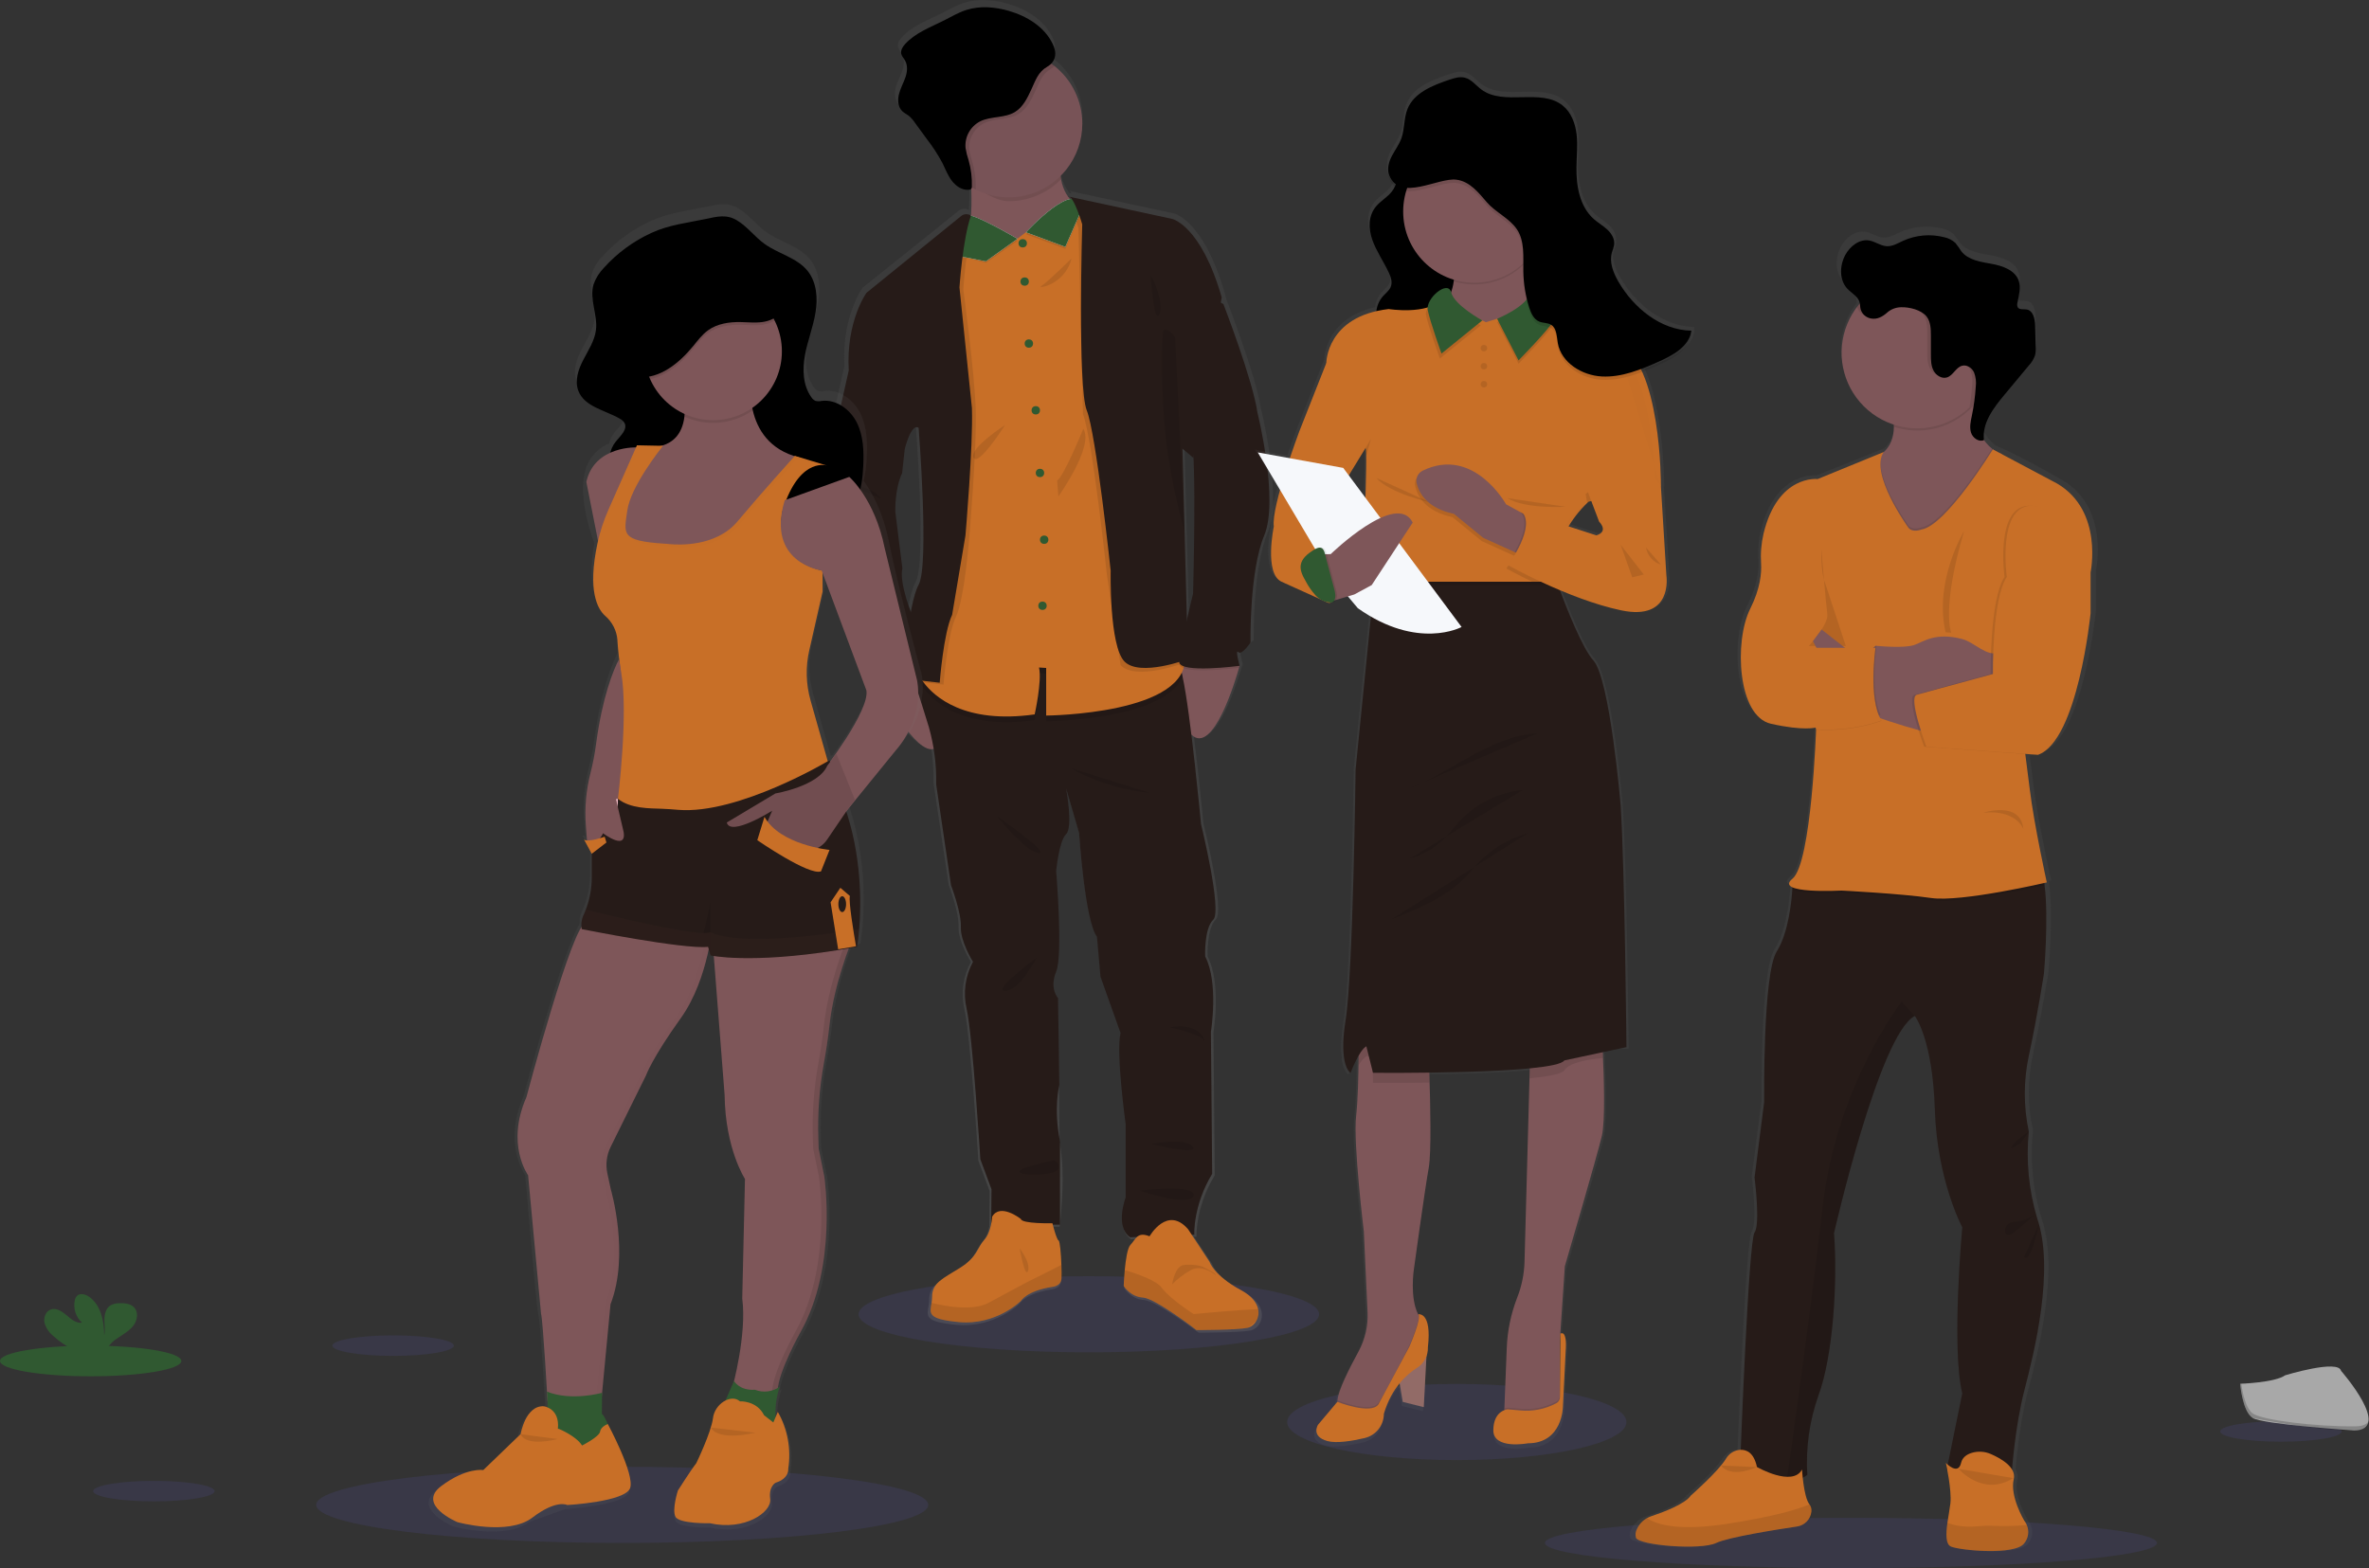 <?xml version="1.0" standalone="no"?><!-- Generator: Gravit.io --><svg xmlns="http://www.w3.org/2000/svg" xmlns:xlink="http://www.w3.org/1999/xlink" style="isolation:isolate" viewBox="621.691 398.017 1050.634 695.545" width="1050.634" height="695.545"><rect x="621.691" y="398.017" width="1050.634" height="695.545" fill="#333333" stroke="none"/><g opacity="0.1"><ellipse vector-effect="non-scaling-stroke" cx="1267.771" cy="1028.782" rx="75.23" ry="16.89" fill="rgb(108,99,255)"/></g><g opacity="0.1"><ellipse vector-effect="non-scaling-stroke" cx="1442.581" cy="1082.422" rx="135.72" ry="11.14" fill="rgb(108,99,255)"/></g><g opacity="0.1"><ellipse vector-effect="non-scaling-stroke" cx="897.651" cy="1065.532" rx="135.72" ry="16.89" fill="rgb(108,99,255)"/></g><g opacity="0.1"><ellipse vector-effect="non-scaling-stroke" cx="1104.581" cy="980.982" rx="102.12" ry="16.89" fill="rgb(108,99,255)"/></g><linearGradient id="_lgradient_10" x1="0.5" y1="1" x2="0.5" y2="0" gradientTransform="matrix(202.468,0,0,591.135,983.824,398.017)" gradientUnits="userSpaceOnUse"><stop offset="0%" stop-opacity="0.25" style="stop-color:rgb(128,128,128)"/><stop offset="54%" stop-opacity="0.12" style="stop-color:rgb(128,128,128)"/><stop offset="100%" stop-opacity="0.1" style="stop-color:rgb(128,128,128)"/></linearGradient><path d=" M 1180.891 579.172 C 1178.731 564.632 1165.521 530.702 1165.521 530.702 L 1165.521 530.702 C 1165.291 529.702 1165.031 528.702 1164.741 527.702 C 1155.371 495.502 1142.401 492.702 1142.401 492.702 L 1095.941 482.702 C 1096.33 482.945 1096.67 483.261 1096.941 483.632 C 1096.695 483.655 1096.452 483.691 1096.211 483.742 C 1094.083 481.231 1092.677 478.189 1092.141 474.942 C 1092.051 474.462 1091.971 473.942 1091.911 473.452 C 1098.662 466.872 1102.242 457.697 1101.732 448.283 C 1101.223 438.87 1096.673 430.135 1089.251 424.322 C 1088.761 423.942 1088.251 423.572 1087.761 423.222 C 1089.951 420.892 1090.021 417.652 1088.381 414.412 C 1084.721 406.812 1076.761 402.002 1068.581 399.652 C 1062.331 397.862 1055.581 397.282 1049.361 399.242 C 1045.831 400.362 1042.611 402.242 1039.301 403.912 C 1033.131 406.992 1026.301 409.432 1021.691 414.502 C 1020.611 415.682 1019.611 417.192 1019.931 418.752 C 1020.171 419.912 1021.091 420.812 1021.681 421.842 C 1023.011 424.152 1022.681 427.062 1021.771 429.582 C 1020.861 432.102 1019.531 434.442 1018.901 437.022 C 1018.271 439.602 1018.511 442.642 1020.451 444.492 C 1021.381 445.21 1022.349 445.878 1023.351 446.492 C 1024.412 447.397 1025.344 448.443 1026.121 449.602 Q 1028.881 453.302 1031.621 457.032 C 1034.2 460.328 1036.504 463.829 1038.511 467.502 C 1039.881 470.202 1040.941 473.082 1042.771 475.502 C 1043.307 476.208 1043.921 476.852 1044.601 477.422 L 1044.061 477.212 C 1045.668 478.848 1047.878 479.748 1050.171 479.702 L 1050.171 479.702 C 1050.271 479.702 1050.361 479.702 1050.451 479.702 C 1050.868 479.693 1051.268 479.529 1051.571 479.242 C 1051.571 479.582 1051.571 479.922 1051.571 480.242 C 1051.681 483.812 1051.661 487.612 1051.411 491.182 L 1050.981 490.962 C 1049.679 490.315 1048.12 490.478 1046.981 491.382 L 1004.211 525.702 C 1004.211 525.702 994.911 538.422 996.211 560.382 L 988.711 593.312 C 988.711 593.312 979.341 621.252 986.551 641.202 C 986.551 641.202 997.941 672.562 997.941 672.562 C 997.941 672.562 1000.821 695.232 1005.151 697.082 C 1005.151 697.082 1011.351 699.932 1011.351 699.932 L 1012.211 705.352 L 1012.211 705.352 C 1012.211 705.352 1012.501 705.882 1013.011 706.772 C 1016.161 712.252 1027.831 731.592 1034.611 729.522 C 1035.464 734.774 1035.832 740.093 1035.711 745.412 L 1042.421 790.462 C 1042.421 790.462 1047.101 802.712 1046.811 809.132 C 1046.521 815.552 1052.271 824.702 1052.271 824.702 C 1048.777 831.097 1047.753 838.552 1049.391 845.652 C 1052.131 857.652 1055.591 912.932 1055.591 912.932 L 1060.591 926.332 L 1060.451 942.042 C 1060.04 944.604 1058.972 947.016 1057.351 949.042 C 1054.111 952.562 1054.351 956.632 1046.541 961.442 C 1038.731 966.252 1033.781 968.072 1033.781 974.442 C 1033.771 975.33 1033.691 976.216 1033.541 977.092 C 1032.821 981.772 1031.421 984.312 1045.781 985.672 C 1062.651 987.272 1073.901 976.272 1073.901 976.272 C 1073.901 976.272 1076.381 971.772 1088.061 969.952 C 1088.061 969.952 1092.061 969.742 1092.271 966.212 C 1092.351 964.992 1092.331 962.662 1092.271 960.092 C 1092.081 955.202 1091.611 949.492 1090.991 949.212 C 1090.211 948.862 1088.851 943.942 1088.381 942.162 L 1091.631 942.162 C 1091.631 942.162 1094.631 919.492 1091.631 904.812 C 1091.631 904.812 1091.341 879.722 1091.341 879.722 L 1090.761 840.952 C 1090.761 840.952 1086.761 836.672 1089.901 829.112 C 1089.901 829.112 1089.901 784.212 1089.901 784.212 C 1089.901 784.212 1091.061 770.812 1094.371 767.672 C 1094.371 767.672 1094.531 748.042 1094.371 747.182 L 1100.271 766.972 C 1100.271 766.972 1102.861 806.312 1108.351 813.432 L 1109.931 831.252 C 1109.931 831.252 1121.171 847.652 1119.011 856.482 C 1119.011 856.482 1121.321 897.252 1121.321 897.252 L 1121.321 929.902 C 1121.321 929.902 1116.271 943.012 1123.321 947.722 L 1126.321 947.602 C 1125.321 948.532 1124.551 949.932 1123.381 951.142 C 1122.031 952.532 1121.261 957.822 1120.831 962.372 C 1120.471 966.222 1120.351 969.532 1120.351 969.532 C 1120.351 969.532 1123.351 974.332 1129.001 974.662 C 1134.651 974.992 1153.271 989.152 1153.271 989.152 C 1153.271 989.152 1171.661 989.152 1176.421 988.152 L 1176.701 988.082 C 1178.229 987.601 1179.514 986.553 1180.291 985.152 C 1181.244 983.527 1181.551 981.603 1181.151 979.762 C 1180.561 976.952 1178.331 973.872 1173.391 971.252 C 1161.101 964.772 1159.271 958.702 1159.271 958.702 L 1151.201 946.592 L 1152.351 946.592 C 1152.351 946.592 1151.641 933.762 1160.421 919.362 L 1159.851 855.932 C 1159.851 855.932 1163.451 834.122 1157.261 822.282 C 1157.261 822.282 1156.751 809.742 1160.891 805.892 C 1165.031 802.042 1155.381 763.132 1155.381 763.132 C 1155.381 763.132 1153.381 742.242 1151.031 723.182 L 1151.031 723.182 C 1160.761 732.412 1170.851 699.182 1172.551 693.272 L 1172.801 693.272 L 1172.691 692.842 C 1172.761 692.562 1172.801 692.422 1172.801 692.422 L 1172.801 692.422 C 1172.801 692.422 1170.641 684.742 1172.221 686.302 C 1172.221 686.302 1177.701 682.022 1177.701 682.022 C 1177.701 682.022 1177.121 650.232 1183.901 634.212 C 1190.681 618.192 1180.891 579.172 1180.891 579.172 Z  M 1151.891 599.402 L 1151.941 599.312 C 1152.941 618.722 1151.751 660.142 1151.751 660.142 C 1151.751 660.142 1150.411 665.452 1148.981 671.702 L 1147.981 632.352 L 1147.981 632.352 L 1146.981 595.282 L 1151.891 599.402 Z  M 1027.781 586.022 C 1027.781 586.022 1032.681 647.312 1027.781 656.152 C 1026.391 658.672 1025.221 663.152 1024.251 668.262 C 1022.631 664.012 1019.201 654.032 1020.431 648.742 C 1022.021 641.902 1017.261 623.932 1017.261 623.512 C 1017.261 623.092 1016.831 613.512 1020.261 606.192 C 1023.691 598.872 1021.441 595.702 1021.441 595.702 C 1021.441 595.702 1024.321 583.702 1027.781 586.022 Z " fill="url(#_lgradient_10)"/><path d=" M 1039.721 724.062 C 1035.451 742.832 1018.471 714.452 1014.601 707.642 C 1014.101 706.752 1013.821 706.232 1013.821 706.232 L 1015.661 697.602 L 1025.391 693.602 C 1026.932 694.407 1028.392 695.358 1029.751 696.442 C 1035.081 700.632 1043.011 709.522 1039.721 724.062 Z " fill="rgb(126,86,89)"/><path d=" M 1171.451 693.352 C 1171.451 693.352 1171.451 693.492 1171.341 693.772 C 1171.341 693.892 1171.261 694.052 1171.211 694.222 C 1169.541 700.082 1159.641 733.072 1150.081 723.912 C 1139.621 713.912 1144.701 690.792 1144.701 690.792 L 1144.771 690.792 L 1166.771 688.542 L 1171.131 693.022 C 1171.131 693.022 1171.131 693.022 1171.131 693.022 L 1171.451 693.352 Z " fill="rgb(126,86,89)"/><path d=" M 1158.721 855.702 L 1159.281 918.702 C 1150.651 933.002 1151.361 945.702 1151.361 945.702 L 1122.921 946.822 C 1115.981 942.152 1120.921 929.142 1120.921 929.142 L 1120.921 896.702 C 1120.921 896.702 1116.531 865.012 1118.651 856.232 C 1118.651 856.232 1109.741 831.232 1109.741 831.232 L 1108.181 813.542 C 1102.801 806.472 1100.251 767.422 1100.251 767.422 L 1094.481 747.702 C 1094.641 748.552 1097.641 765.012 1094.481 768.042 C 1091.321 771.072 1090.091 784.452 1090.091 784.452 C 1090.091 784.452 1093.201 821.532 1090.091 829.022 C 1086.981 836.512 1090.931 840.772 1090.931 840.772 L 1091.501 879.262 C 1091.501 879.262 1088.811 889.592 1091.781 904.162 C 1091.781 904.162 1091.781 941.242 1091.781 941.242 L 1061.271 941.242 L 1061.411 925.532 L 1056.471 912.232 C 1056.471 912.232 1053.071 857.332 1050.381 845.442 C 1048.771 838.396 1049.773 831.005 1053.201 824.642 C 1053.201 824.642 1047.551 815.592 1047.831 809.222 C 1048.111 802.852 1043.471 790.702 1043.471 790.702 L 1036.891 745.992 C 1037.072 737.387 1035.973 728.804 1033.631 720.522 C 1029.811 707.782 1024.151 691.082 1024.151 691.082 L 1030.541 691.652 L 1062.781 694.522 C 1062.781 694.522 1141.171 689.252 1144.681 693.632 C 1145.421 695.064 1145.921 696.608 1146.161 698.202 C 1149.681 714.012 1154.331 763.542 1154.331 763.542 C 1154.331 763.542 1163.811 802.172 1159.741 805.992 C 1155.671 809.812 1156.171 822.252 1156.171 822.252 C 1162.271 834.002 1158.721 855.702 1158.721 855.702 Z " fill="rgb(38,27,24)"/><path d=" M 1092.451 965.132 C 1092.231 968.642 1088.321 968.852 1088.321 968.852 C 1076.861 970.652 1074.421 975.112 1074.421 975.112 C 1074.421 975.112 1063.421 986.042 1046.831 984.452 C 1032.731 983.092 1034.101 980.582 1034.831 975.932 C 1034.973 975.066 1035.049 974.19 1035.061 973.312 C 1035.061 966.942 1039.941 965.132 1047.581 960.312 C 1055.221 955.492 1055.011 951.502 1058.191 948.002 C 1061.371 944.502 1061.701 937.712 1061.701 937.712 C 1065.301 931.442 1074.431 938.712 1074.431 938.712 C 1074.861 940.932 1088.431 940.622 1088.431 940.622 C 1088.431 940.622 1090.231 947.842 1091.161 948.262 C 1091.771 948.542 1092.231 954.202 1092.411 959.062 C 1092.511 961.612 1092.531 963.922 1092.451 965.132 Z " fill="rgb(200,111,39)"/><g opacity="0.1"><path d=" M 1092.451 965.132 C 1092.231 968.642 1088.321 968.852 1088.321 968.852 C 1076.861 970.652 1074.421 975.112 1074.421 975.112 C 1074.421 975.112 1063.421 986.042 1046.831 984.452 C 1032.731 983.092 1034.101 980.582 1034.831 975.932 C 1041.131 977.492 1053.171 979.672 1060.201 975.852 C 1069.971 970.552 1076.981 966.852 1076.981 966.852 L 1092.421 959.082 C 1092.511 961.612 1092.531 963.922 1092.451 965.132 Z " fill="rgb(0,0,0)"/></g><path d=" M 1178.821 984.022 C 1178.068 985.411 1176.807 986.454 1175.301 986.932 L 1175.031 987.002 C 1170.361 988.002 1152.311 988.002 1152.311 988.002 C 1152.311 988.002 1134.061 973.892 1128.541 973.572 C 1123.021 973.252 1120.051 968.472 1120.051 968.472 C 1120.051 968.472 1120.161 965.192 1120.511 961.372 C 1120.941 956.852 1121.691 951.602 1123.021 950.222 C 1125.461 947.672 1126.021 944.222 1131.511 946.402 C 1131.511 946.402 1139.351 932.582 1148.591 943.262 L 1158.151 957.762 C 1158.151 957.762 1159.951 963.762 1172.061 970.272 C 1176.901 972.872 1179.061 975.932 1179.671 978.722 C 1180.056 980.533 1179.753 982.422 1178.821 984.022 L 1178.821 984.022 Z " fill="rgb(200,111,39)"/><g opacity="0.1"><path d=" M 1178.821 984.022 C 1177.741 984.932 1176.551 985.912 1175.301 986.932 L 1175.031 987.002 C 1170.361 988.002 1152.311 988.002 1152.311 988.002 C 1152.311 988.002 1134.061 973.892 1128.541 973.572 C 1123.021 973.252 1120.051 968.472 1120.051 968.472 C 1120.051 968.472 1120.161 965.192 1120.511 961.372 C 1126.131 963.052 1134.641 966.022 1136.921 969.222 C 1140.421 974.092 1151.051 980.892 1151.051 980.892 C 1151.051 980.892 1170.871 978.982 1179.671 978.722 C 1180.056 980.533 1179.753 982.422 1178.821 984.022 L 1178.821 984.022 Z " fill="rgb(0,0,0)"/></g><path d=" M 1101.691 490.232 L 1075.591 517.822 C 1075.591 517.822 1043.961 515.492 1049.481 506.152 C 1052.291 501.392 1052.731 491.432 1052.481 482.772 C 1052.251 474.422 1051.391 467.312 1051.391 467.312 C 1051.391 467.312 1095.751 445.232 1092.391 465.822 C 1091.667 469.702 1091.626 473.678 1092.271 477.572 C 1094.161 487.972 1101.691 490.232 1101.691 490.232 Z " fill="rgb(126,86,89)"/><g opacity="0.1"><path d=" M 1092.351 465.822 C 1091.627 469.702 1091.586 473.678 1092.231 477.572 C 1086.102 483.783 1077.736 487.274 1069.011 487.262 C 1063.011 487.262 1056.521 482.332 1051.671 479.482 C 1051.441 471.122 1051.391 467.312 1051.391 467.312 C 1051.391 467.312 1095.751 445.232 1092.351 465.822 Z " fill="rgb(0,0,0)"/></g><path d=" M 1101.691 452.872 C 1101.696 468.126 1091.152 481.356 1076.281 484.753 C 1061.41 488.15 1046.167 480.811 1039.548 467.068 C 1032.93 453.325 1036.695 436.831 1048.623 427.322 C 1060.55 417.814 1077.468 417.818 1089.391 427.332 C 1097.161 433.532 1101.687 442.931 1101.691 452.872 Z " fill="rgb(120,83,87)"/><g opacity="0.1"><path d=" M 1146.161 698.202 C 1138.021 717.572 1085.661 717.972 1085.661 717.972 L 1085.661 696.852 L 1082.491 696.642 C 1083.861 702.692 1080.571 717.442 1080.571 717.442 C 1039.191 723.282 1029.101 699.702 1029.101 699.702 L 1030.541 691.632 L 1062.781 694.502 C 1062.781 694.502 1141.171 689.232 1144.681 693.612 C 1145.423 695.05 1145.923 696.601 1146.161 698.202 Z " fill="rgb(0,0,0)"/></g><path d=" M 1085.661 715.422 L 1085.661 694.302 L 1082.491 694.102 C 1083.861 700.102 1080.571 714.902 1080.571 714.902 C 1049.431 719.292 1036.011 707.032 1031.281 700.692 C 1030.43 699.6 1029.699 698.42 1029.101 697.172 L 1041.741 626.072 L 1044.741 521.432 L 1049.271 503.072 L 1050.321 494.262 L 1050.321 494.162 L 1050.431 494.162 L 1053.651 495.542 L 1072.921 503.872 L 1094.811 487.342 L 1095.131 487.112 L 1096.221 486.282 L 1098.031 487.732 L 1102.531 491.342 L 1116.961 584.532 C 1116.961 584.532 1141.961 656.282 1146.641 685.242 C 1146.831 686.402 1146.981 687.482 1147.101 688.492 C 1150.191 714.932 1085.661 715.422 1085.661 715.422 Z " fill="rgb(200,111,39)"/><circle vector-effect="non-scaling-stroke" cx="1075.261" cy="505.932" r="1.86" fill="rgb(48,89,49)"/><circle vector-effect="non-scaling-stroke" cx="1076.121" cy="522.912" r="1.86" fill="rgb(48,89,49)"/><circle vector-effect="non-scaling-stroke" cx="1077.981" cy="550.402" r="1.86" fill="rgb(48,89,49)"/><circle vector-effect="non-scaling-stroke" cx="1081.051" cy="580.012" r="1.86" fill="rgb(48,89,49)"/><circle vector-effect="non-scaling-stroke" cx="1082.911" cy="607.812" r="1.86" fill="rgb(48,89,49)"/><circle vector-effect="non-scaling-stroke" cx="1084.771" cy="637.422" r="1.86" fill="rgb(48,89,49)"/><circle vector-effect="non-scaling-stroke" cx="1084.031" cy="666.712" r="1.86" fill="rgb(48,89,49)"/><g opacity="0.1"><path d=" M 1051.561 636.412 C 1051.561 636.412 1049.481 663.642 1045.661 671.562 C 1041.841 679.482 1040.141 701.702 1040.141 701.702 L 1031.271 700.702 C 1030.42 699.61 1029.689 698.43 1029.091 697.182 L 1041.731 626.082 L 1044.731 521.442 L 1049.271 503.072 L 1050.321 494.262 L 1050.441 494.212 C 1051.445 493.738 1052.612 493.756 1053.601 494.262 L 1054.021 494.482 Q 1053.831 495.022 1053.661 495.592 C 1050.201 506.422 1048.911 526.382 1048.911 526.382 C 1048.911 526.382 1053.911 562.892 1054.431 579.872 C 1054.951 596.852 1051.561 636.412 1051.561 636.412 Z " fill="rgb(0,0,0)"/></g><g opacity="0.1"><path d=" M 1029.751 696.472 C 1029.653 696.7 1029.54 696.92 1029.411 697.132 C 1025.971 702.942 1017.251 706.632 1014.601 707.642 C 1014.101 706.752 1013.821 706.232 1013.821 706.232 L 1015.661 697.602 L 1025.391 693.602 C 1026.933 694.417 1028.393 695.378 1029.751 696.472 L 1029.751 696.472 Z " fill="rgb(0,0,0)"/></g><path d=" M 1006.181 557.512 L 998.111 562.322 L 990.761 595.012 C 990.761 595.012 981.561 622.742 988.631 642.552 C 995.701 662.362 999.811 673.702 999.811 673.702 C 999.811 673.702 1002.641 696.202 1006.891 698.042 C 1011.141 699.882 1012.971 700.872 1012.971 700.872 L 1013.821 706.252 C 1013.821 706.252 1025.341 702.342 1029.411 695.452 C 1029.411 695.452 1026.411 671.452 1026.411 671.452 C 1026.411 671.452 1020.331 656.872 1021.891 650.082 C 1021.891 650.082 1018.771 625.462 1018.771 625.082 C 1018.771 625.082 1018.351 615.172 1021.771 607.882 C 1021.771 607.882 1022.911 597.482 1022.911 597.482 L 1020.781 576.682 L 1006.181 557.512 Z " fill="rgb(38,27,24)"/><g opacity="0.1"><path d=" M 1146.831 692.082 C 1146.831 692.082 1125.461 700.142 1118.671 693.082 C 1118.671 693.082 1112.581 652.892 1112.581 652.892 C 1112.581 652.892 1106.081 591.762 1101.971 581.722 C 1101.971 581.722 1099.971 499.222 1099.971 499.222 C 1099.971 499.222 1097.211 489.852 1094.801 487.402 C 1094.649 487.245 1094.477 487.107 1094.291 486.992 L 1095.121 487.172 L 1098.021 487.792 L 1102.521 491.402 L 1116.951 584.592 C 1116.951 584.592 1141.951 656.342 1146.631 685.302 L 1146.831 692.082 Z " fill="rgb(0,0,0)"/></g><g opacity="0.1"><path d=" M 1171.451 694.202 L 1171.211 694.202 C 1168.521 694.552 1144.781 697.422 1144.681 692.482 C 1144.677 691.911 1144.707 691.34 1144.771 690.772 L 1166.771 688.522 L 1171.131 693.002 C 1171.131 693.002 1171.131 693.002 1171.131 693.002 C 1171.211 693.292 1171.271 693.542 1171.331 693.742 L 1171.451 694.202 Z " fill="rgb(0,0,0)"/></g><path d=" M 1148.671 524.772 L 1164.271 532.912 C 1164.271 532.912 1177.271 566.572 1179.351 581.002 C 1179.351 581.002 1188.981 619.662 1182.351 635.562 C 1175.721 651.462 1176.271 683.022 1176.271 683.022 C 1176.271 683.022 1172.451 688.822 1170.891 687.272 C 1169.331 685.722 1171.461 693.352 1171.461 693.352 C 1171.461 693.352 1144.791 696.892 1144.681 691.652 C 1144.571 686.412 1150.801 661.372 1150.801 661.372 C 1150.801 661.372 1152.501 601.802 1150.091 592.462 C 1147.681 583.122 1148.671 524.772 1148.671 524.772 Z " fill="rgb(38,27,24)"/><g opacity="0.1"><path d=" M 1102.121 588.222 C 1102.121 588.222 1093.341 609.722 1090.511 611.142 C 1090.511 611.142 1091.081 618.212 1091.081 618.212 C 1091.081 618.212 1107.071 595.862 1102.121 588.222 Z " fill="rgb(0,0,0)"/></g><g opacity="0.1"><path d=" M 1096.881 512.802 C 1096.981 512.392 1086.411 523.172 1083.581 524.802 C 1080.751 526.432 1093.911 524.702 1096.881 512.802 Z " fill="rgb(0,0,0)"/></g><g opacity="0.1"><path d=" M 1067.451 586.522 C 1067.451 586.522 1051.321 596.952 1053.451 601.082 C 1055.581 605.212 1067.451 586.522 1067.451 586.522 Z " fill="rgb(0,0,0)"/></g><g opacity="0.1"><path d=" M 1096.741 738.772 C 1096.741 738.772 1110.471 747.602 1131.831 749.772 L 1096.741 738.772 Z " fill="rgb(0,0,0)"/></g><g opacity="0.1"><path d=" M 1063.771 760.002 C 1063.771 760.002 1076.501 776.002 1082.311 776.412 C 1088.121 776.822 1063.771 760.002 1063.771 760.002 Z " fill="rgb(0,0,0)"/></g><g opacity="0.1"><path d=" M 1081.601 822.702 C 1081.031 822.982 1074.381 837.132 1067.601 837.562 C 1060.821 837.992 1081.601 822.702 1081.601 822.702 Z " fill="rgb(0,0,0)"/></g><g opacity="0.1"><path d=" M 1140.601 853.702 C 1140.601 853.702 1153.221 850.872 1156.031 859.922 C 1156.031 859.892 1155.181 857.062 1140.601 853.702 Z " fill="rgb(0,0,0)"/></g><g opacity="0.1"><path d=" M 1132.111 905.462 C 1132.111 905.462 1147.401 902.342 1150.651 906.592 C 1153.901 910.842 1132.111 905.462 1132.111 905.462 Z " fill="rgb(0,0,0)"/></g><g opacity="0.1"><path d=" M 1088.861 912.702 C 1088.861 912.842 1073.301 915.822 1073.861 917.802 C 1074.421 919.782 1090.461 919.502 1091.031 916.382 C 1091.237 915.606 1091.123 914.78 1090.715 914.088 C 1090.308 913.396 1089.64 912.897 1088.861 912.702 L 1088.861 912.702 Z " fill="rgb(0,0,0)"/></g><g opacity="0.1"><path d=" M 1127.021 926.122 C 1127.021 926.122 1152.591 923.002 1151.021 928.382 C 1149.451 933.762 1127.021 926.122 1127.021 926.122 Z " fill="rgb(0,0,0)"/></g><g opacity="0.1"><path d=" M 993.161 611.142 C 993.301 611.562 1010.001 613.832 1012.261 619.212 C 1012.261 619.212 995.851 611.562 993.261 611.562" fill="rgb(0,0,0)"/></g><g opacity="0.1"><path d=" M 1016.651 654.862 C 1016.651 654.862 1002.781 659.252 1003.771 665.862 C 1004.761 672.472 1002.361 662.802 1016.651 654.862 Z " fill="rgb(0,0,0)"/></g><g opacity="0.1"><path d=" M 1010.191 688.542 C 1010.191 688.542 1015.241 681.612 1020.051 682.882 C 1024.861 684.152 1010.191 688.542 1010.191 688.542 Z " fill="rgb(0,0,0)"/></g><g opacity="0.1"><path d=" M 1089.391 427.332 C 1088.905 427.803 1088.361 428.21 1087.771 428.542 C 1083.771 430.872 1082.671 434.462 1080.771 438.602 C 1079.001 442.392 1077.051 446.402 1073.481 448.552 C 1068.871 451.332 1062.801 450.312 1058.011 452.732 C 1053.66 454.997 1051.126 459.681 1051.611 464.562 C 1051.915 466.403 1052.37 468.216 1052.971 469.982 C 1054.06 473.807 1054.553 477.777 1054.431 481.752 C 1054.441 481.868 1054.441 481.986 1054.431 482.102 C 1043.25 476.516 1036.234 465.041 1036.359 452.543 C 1036.483 440.045 1043.725 428.712 1055.015 423.349 C 1066.304 417.986 1079.664 419.532 1089.431 427.332 L 1089.391 427.332 Z " fill="rgb(0,0,0)"/></g><path d=" M 1088.541 417.492 C 1084.951 409.952 1077.141 405.172 1069.111 402.842 C 1062.981 401.072 1056.321 400.492 1050.241 402.442 C 1046.771 403.542 1043.621 405.442 1040.371 407.072 C 1034.311 410.132 1027.651 412.552 1023.091 417.582 C 1022.021 418.752 1021.091 420.252 1021.361 421.802 C 1021.591 422.952 1022.491 423.802 1023.071 424.862 C 1024.381 427.162 1024.071 430.052 1023.161 432.552 C 1022.251 435.052 1020.961 437.372 1020.341 439.942 C 1019.721 442.512 1019.961 445.522 1021.861 447.352 C 1022.711 448.162 1023.801 448.672 1024.721 449.352 C 1025.76 450.25 1026.672 451.286 1027.431 452.432 L 1032.831 459.812 C 1035.367 463.082 1037.629 466.558 1039.591 470.202 C 1040.931 472.882 1041.971 475.742 1043.771 478.132 C 1045.571 480.522 1048.371 482.442 1051.351 482.182 C 1051.819 482.194 1052.264 481.982 1052.551 481.612 C 1052.661 481.378 1052.713 481.12 1052.701 480.862 C 1052.832 476.902 1052.35 472.945 1051.271 469.132 C 1050.669 467.366 1050.214 465.553 1049.911 463.712 C 1049.44 458.834 1051.97 454.157 1056.311 451.882 C 1061.111 449.462 1067.181 450.482 1071.781 447.712 C 1075.361 445.552 1077.311 441.542 1079.071 437.712 C 1081.001 433.572 1082.071 429.982 1086.071 427.652 C 1090.071 425.322 1090.531 421.462 1088.541 417.492 Z " fill="rgb(0,0,0)"/><g opacity="0.1"><path d=" M 1073.901 951.762 C 1073.901 951.762 1078.901 958.132 1077.601 961.762 C 1076.301 965.392 1073.901 951.762 1073.901 951.762 Z " fill="rgb(0,0,0)"/></g><g opacity="0.1"><path d=" M 1141.551 967.702 C 1141.551 967.702 1142.661 959.162 1147.111 959.082 C 1147.111 959.082 1151.781 958.622 1155.181 959.932 C 1155.181 959.932 1161.771 963.272 1160.751 963.572 C 1160.751 963.572 1154.901 958.692 1149.941 961.342 C 1146.845 963.036 1144.018 965.179 1141.551 967.702 L 1141.551 967.702 Z " fill="rgb(0,0,0)"/></g><g opacity="0.1"><path d=" M 1058.981 514.582 L 1072.981 504.772 C 1072.981 504.772 1052.501 492.672 1050.061 494.372 C 1050.061 494.372 1045.941 511.372 1045.941 511.372 L 1058.981 514.582 Z " fill="rgb(0,0,0)"/></g><path d=" M 1058.921 513.952 L 1072.921 503.952 C 1072.921 503.952 1052.441 491.852 1050.001 493.552 C 1050.001 493.552 1045.881 511.392 1045.881 511.392 L 1058.921 513.952 Z " fill="rgb(225,231,239)"/><path d=" M 1058.921 513.952 L 1072.921 503.952 C 1072.921 503.952 1052.441 491.852 1050.001 493.552 C 1050.001 493.552 1045.881 511.392 1045.881 511.392 L 1058.921 513.952 Z " fill="rgb(48,89,49)"/><path d=" M 1052.321 493.632 L 1051.901 493.422 C 1050.625 492.771 1049.085 492.932 1047.971 493.832 L 1005.971 527.902 C 1005.971 527.902 996.841 540.532 998.111 562.322 L 1022.881 597.412 C 1022.881 597.412 1025.711 585.532 1029.101 587.792 C 1029.101 587.792 1033.911 648.642 1029.101 657.412 C 1024.291 666.182 1022.171 699.012 1022.171 699.012 L 1038.441 700.852 C 1038.441 700.852 1040.141 678.632 1043.961 670.712 C 1043.961 670.712 1049.861 635.562 1049.861 635.562 C 1049.861 635.562 1053.301 596.002 1052.731 579.022 C 1052.731 579.022 1047.211 525.532 1047.211 525.532 C 1047.211 525.532 1048.601 504.132 1052.321 493.632 Z " fill="rgb(38,27,24)"/><g opacity="0.1"><path d=" M 1094.161 508.382 L 1076.711 501.922 C 1076.711 501.922 1098.931 477.582 1101.711 491.082 L 1094.161 508.382 Z " fill="rgb(0,0,0)"/></g><path d=" M 1094.161 507.532 L 1076.711 501.072 C 1076.711 501.072 1098.931 476.732 1101.711 490.232 L 1094.161 507.532 Z " fill="rgb(225,231,239)"/><path d=" M 1094.161 507.532 L 1076.711 501.072 C 1076.711 501.072 1098.931 476.732 1101.711 490.232 L 1094.161 507.532 Z " fill="rgb(48,89,49)"/><g opacity="0.1"><path d=" M 1093.591 486.822 C 1093.842 486.782 1094.1 486.839 1094.311 486.982 L 1093.591 486.822 Z " fill="rgb(0,0,0)"/></g><path d=" M 1095.271 485.132 L 1141.571 495.132 C 1141.571 495.132 1154.311 497.962 1163.511 529.942 C 1163.511 529.942 1150.911 601.102 1150.911 601.102 L 1146.101 597.012 L 1148.511 690.402 C 1148.511 690.402 1127.141 698.462 1120.351 691.402 C 1113.561 684.342 1114.271 651.182 1114.271 651.182 C 1114.271 651.182 1107.761 590.062 1103.651 580.012 C 1099.541 569.962 1101.651 497.522 1101.651 497.522 C 1101.651 497.522 1097.871 484.572 1095.271 485.132 Z " fill="rgb(38,27,24)"/><g opacity="0.1"><path d=" M 1137.631 544.642 C 1136.981 545.242 1136.221 573.502 1139.051 595.012 C 1140.781 608.111 1143.454 621.068 1147.051 633.782 L 1142.851 547.612 C 1142.851 547.612 1139.611 542.802 1137.631 544.642 Z " fill="rgb(0,0,0)"/></g><g opacity="0.1"><path d=" M 1131.971 520.302 C 1133.101 521.012 1138.061 532.752 1135.791 537.562 C 1133.521 542.372 1131.971 520.302 1131.971 520.302 Z " fill="rgb(0,0,0)"/></g><g opacity="0.1"><path d=" M 1088.271 417.492 C 1085.998 413.016 1082.457 409.309 1078.091 406.832 C 1081.337 409.157 1083.959 412.249 1085.721 415.832 C 1087.721 419.832 1087.131 423.832 1083.241 426.022 C 1079.351 428.212 1078.141 431.942 1076.241 436.082 C 1074.471 439.872 1072.521 443.882 1068.941 446.082 C 1064.341 448.862 1058.271 447.832 1053.471 450.252 C 1049.133 452.535 1046.604 457.212 1047.071 462.092 C 1047.378 463.93 1047.837 465.739 1048.441 467.502 C 1049.53 471.327 1050.022 475.297 1049.901 479.272 C 1049.91 479.531 1049.855 479.789 1049.741 480.022 C 1049.461 480.395 1049.017 480.607 1048.551 480.592 C 1047.351 480.684 1046.147 480.46 1045.061 479.942 C 1046.651 481.519 1048.822 482.37 1051.061 482.292 C 1051.426 482.345 1051.796 482.224 1052.059 481.965 C 1052.322 481.706 1052.448 481.338 1052.401 480.972 C 1052.53 476.997 1052.041 473.026 1050.951 469.202 C 1050.341 467.438 1049.883 465.624 1049.581 463.782 C 1049.11 458.904 1051.64 454.227 1055.981 451.952 C 1060.781 449.532 1066.851 450.552 1071.451 447.782 C 1075.031 445.622 1076.981 441.612 1078.741 437.782 C 1080.671 433.642 1081.741 430.052 1085.741 427.722 C 1089.741 425.392 1090.271 421.462 1088.271 417.492 Z " fill="rgb(0,0,0)"/></g><linearGradient id="_lgradient_11" x1="0" y1="0.5" x2="6.123233995736766e-17" y2="-0.5" gradientTransform="matrix(195,0,0,610.805,1178.211,429.821)" gradientUnits="userSpaceOnUse"><stop offset="0%" stop-opacity="0.1" style="stop-color:rgb(128,128,128)"/></linearGradient><path d=" M 1373.141 543.072 C 1359.361 542.802 1347.201 533.072 1340.311 521.182 C 1338.504 518.353 1337.368 515.148 1336.991 511.812 C 1337.038 511.054 1337.166 510.303 1337.371 509.572 C 1337.792 508.456 1338.126 507.309 1338.371 506.142 C 1338.425 505.677 1338.425 505.207 1338.371 504.742 C 1338.371 504.742 1338.371 504.742 1338.371 504.662 C 1338.701 502.132 1337.211 499.662 1335.371 497.932 C 1333.531 496.202 1331.221 494.932 1329.301 493.212 C 1323.381 488.012 1321.581 479.672 1321.471 471.732 L 1321.471 471.312 C 1321.541 467.912 1321.811 464.502 1321.781 461.102 C 1321.827 459.172 1321.744 457.241 1321.531 455.322 C 1320.961 450.512 1319.131 445.612 1315.351 442.542 C 1305.491 434.542 1288.911 442.872 1278.701 435.312 C 1276.221 433.462 1274.211 430.732 1271.201 430.012 C 1268.931 429.462 1266.571 430.202 1264.351 430.942 C 1256.831 433.422 1248.441 436.682 1245.501 443.942 C 1243.821 448.112 1244.291 452.872 1242.751 457.092 C 1241.751 459.922 1239.841 462.352 1238.451 465.032 C 1237.31 467.05 1236.755 469.346 1236.851 471.662 C 1236.727 472.861 1236.895 474.072 1237.341 475.192 C 1237.863 476.542 1238.704 477.746 1239.791 478.702 C 1239.398 479.537 1238.908 480.323 1238.331 481.042 C 1236.411 483.392 1233.461 485.042 1231.461 487.382 C 1227.761 491.672 1227.901 497.502 1229.721 502.542 C 1231.541 507.582 1234.831 512.172 1237.101 517.082 C 1238.101 519.212 1238.861 521.592 1237.851 523.712 C 1237.141 525.182 1235.671 526.302 1234.531 527.572 C 1232.863 529.442 1231.815 531.782 1231.531 534.272 C 1209.021 539.412 1209.001 557.502 1209.001 557.502 L 1209.001 557.502 L 1196.841 588.082 C 1196.841 588.082 1194.891 593.232 1192.601 600.032 L 1178.211 597.452 L 1188.211 614.192 C 1186.321 621.012 1184.981 627.332 1185.421 630.512 C 1185.421 630.512 1180.951 651.512 1188.901 655.182 L 1206.441 663.072 C 1207.201 663.538 1208.017 663.904 1208.871 664.162 L 1209.581 664.482 C 1210.099 664.733 1210.703 664.733 1211.221 664.482 L 1211.271 664.482 L 1211.461 664.482 C 1211.801 664.505 1212.142 664.454 1212.461 664.332 C 1212.851 664.122 1213.161 663.787 1213.341 663.382 C 1213.335 663.349 1213.335 663.315 1213.341 663.282 L 1218.591 661.762 L 1223.041 667.032 C 1225.041 668.442 1227.041 669.662 1228.931 670.762 L 1222.041 739.182 C 1222.041 739.182 1220.931 830.182 1217.571 850.922 C 1216.331 858.602 1216.321 863.842 1216.791 867.402 L 1216.661 867.622 C 1217.491 873.472 1219.661 874.622 1219.661 874.622 L 1219.661 874.542 C 1219.701 874.574 1219.744 874.601 1219.791 874.622 C 1220.803 871.965 1222.006 869.385 1223.391 866.902 C 1223.391 867.392 1223.391 867.902 1223.391 868.402 C 1223.321 876.122 1223.081 886.932 1222.281 893.962 C 1220.921 905.962 1225.761 945.512 1225.761 945.512 L 1227.431 981.512 C 1227.702 987.624 1226.284 993.693 1223.331 999.052 C 1219.331 1006.242 1214.221 1016.362 1213.851 1020.852 C 1213.831 1021.095 1213.831 1021.339 1213.851 1021.582 L 1213.851 1021.582 L 1205.271 1031.902 C 1205.271 1031.902 1201.921 1037.082 1209.491 1039.172 C 1213.561 1040.302 1220.581 1039.172 1226.221 1037.842 C 1231.29 1036.674 1234.884 1032.164 1234.891 1026.962 C 1236.316 1022.003 1238.724 1017.382 1241.971 1013.372 L 1243.381 1021.662 L 1252.821 1024.002 L 1254.031 1001.282 C 1254.518 1000.007 1254.739 998.646 1254.681 997.282 L 1254.681 997.282 C 1256.541 981.122 1250.301 982.572 1250.301 982.572 C 1250.468 982.714 1250.575 982.914 1250.601 983.132 L 1250.301 982.582 L 1250.301 982.582 C 1246.471 975.022 1248.301 962.582 1248.301 962.582 C 1248.301 962.582 1253.301 926.582 1255.011 917.072 C 1256.241 910.352 1255.731 888.352 1255.321 876.072 C 1255.321 875.562 1255.321 875.072 1255.271 874.582 C 1269.911 874.392 1287.851 873.902 1300.441 872.682 L 1300.441 874.162 L 1298.121 959.212 C 1297.961 964.635 1296.858 969.988 1294.861 975.032 C 1294.861 975.132 1294.791 975.222 1294.751 975.322 C 1291.991 982.446 1290.433 989.978 1290.141 997.612 L 1289.061 1024.612 L 1289.061 1025.362 L 1289.061 1025.362 C 1287.181 1026.082 1284.211 1028.172 1284.131 1034.232 C 1284.001 1043.112 1299.651 1040.152 1299.651 1040.152 C 1315.291 1040.152 1315.421 1023.872 1315.421 1023.872 C 1315.421 1023.872 1315.911 1008.942 1316.661 998.952 C 1317.411 988.962 1314.301 991.162 1314.301 991.162 L 1314.061 1019.582 C 1314.061 1019.652 1314.061 1019.722 1314.061 1019.802 L 1314.061 994.892 L 1314.301 991.282 L 1314.301 991.182 L 1314.301 991.182 L 1314.301 990.412 L 1316.271 961.102 C 1316.271 961.102 1330.681 912.262 1332.911 902.892 C 1334.501 896.232 1333.841 876.172 1333.321 865.082 C 1333.321 864.572 1333.321 864.082 1333.241 863.612 C 1337.711 863.212 1341.661 863.172 1343.241 863.172 L 1343.971 863.172 C 1343.971 863.172 1343.231 784.732 1341.361 755.172 C 1341.361 755.172 1336.521 698.562 1329.071 690.422 C 1324.571 685.502 1318.301 670.312 1314.071 659.062 C 1322.963 662.907 1332.193 665.92 1341.641 668.062 C 1365.231 673.002 1362.001 652.522 1362.001 652.522 L 1359.611 613.792 L 1359.771 613.792 C 1359.683 603.647 1358.814 593.524 1357.171 583.512 C 1355.921 575.832 1354.011 567.892 1351.091 561.512 C 1353.651 560.512 1356.181 559.442 1358.661 558.342 C 1365.071 555.512 1372.291 551.502 1373.211 544.592 L 1372.901 544.592 C 1373.024 544.093 1373.105 543.585 1373.141 543.072 Z  M 1226.911 599.072 L 1226.911 599.072 C 1226.961 603.072 1226.811 610.012 1226.571 617.682 L 1219.081 607.682 L 1226.591 595.502 L 1226.911 599.072 Z  M 1330.391 634.512 L 1317.911 630.512 C 1320.124 627.059 1322.709 623.86 1325.621 620.972 L 1326.701 619.972 L 1326.311 620.052 L 1326.911 619.502 L 1327.271 619.422 L 1326.701 619.972 L 1327.381 619.832 C 1328.132 622.967 1329.585 625.89 1331.631 628.382 C 1336.111 633.272 1330.401 634.512 1330.401 634.512 L 1330.391 634.512 Z " fill="url(#_lgradient_11)"/><path d=" M 1254.581 994.502 L 1253.121 1022.182 L 1243.811 1019.852 L 1241.851 1008.342 L 1254.581 994.502 L 1254.581 994.502 Z " fill="rgb(162,119,114)"/><g opacity="0.1"><path d=" M 1254.581 994.502 L 1253.121 1022.182 L 1243.811 1019.852 L 1241.851 1008.342 L 1254.581 994.502 L 1254.581 994.502 Z " fill="rgb(0,0,0)"/></g><path d=" M 1288.751 1025.852 L 1302.951 1028.792 L 1313.481 1019.492 L 1313.481 993.282 L 1313.721 989.702 L 1313.721 989.592 L 1313.721 989.592 L 1313.721 988.832 L 1315.681 959.702 C 1315.681 959.702 1329.891 911.212 1332.101 901.902 C 1333.661 895.302 1333.011 875.382 1332.491 864.372 C 1332.281 859.862 1332.101 856.842 1332.101 856.842 L 1300.751 849.252 L 1300.091 873.352 L 1297.801 957.792 C 1297.643 963.174 1296.557 968.489 1294.591 973.502 L 1294.481 973.792 C 1291.755 980.864 1290.217 988.338 1289.931 995.912 L 1288.871 1022.762 L 1288.871 1023.502 L 1288.751 1025.852 Z " fill="rgb(126,86,89)"/><g opacity="0.1"><path d=" M 1313.721 988.852 L 1313.721 989.592 L 1313.721 989.592 L 1313.721 988.832 L 1313.721 988.852 Z " fill="rgb(0,0,0)"/></g><g opacity="0.1"><path d=" M 1288.751 1025.852 L 1302.951 1028.792 L 1313.481 1019.492 L 1313.481 1017.262 C 1313.411 1018.264 1312.844 1019.165 1311.971 1019.662 L 1311.821 1019.752 C 1306.93 1022.337 1301.388 1023.433 1295.881 1022.902 L 1290.341 1022.432 C 1289.836 1022.479 1289.341 1022.601 1288.871 1022.792 L 1288.871 1023.532 L 1288.751 1025.852 Z " fill="rgb(0,0,0)"/></g><path d=" M 1311.821 1020.482 L 1311.971 1020.402 C 1312.911 1019.873 1313.495 1018.881 1313.501 1017.802 L 1313.731 989.592 C 1313.731 989.592 1316.791 987.402 1316.051 997.322 C 1316.051 997.322 1314.831 1022.062 1314.831 1022.062 C 1314.831 1022.062 1314.711 1038.222 1299.281 1038.222 C 1299.281 1038.222 1283.851 1041.162 1283.971 1032.342 C 1284.091 1023.522 1290.341 1023.162 1290.341 1023.162 L 1295.881 1023.642 C 1301.389 1024.174 1306.932 1023.075 1311.821 1020.482 L 1311.821 1020.482 Z " fill="rgb(200,111,39)"/><path d=" M 1214.791 1019.852 C 1215.151 1026.222 1233.891 1022.542 1233.891 1022.542 L 1246.501 998.062 C 1246.501 998.062 1257.031 989.972 1251.761 982.872 C 1251.479 982.485 1251.222 982.081 1250.991 981.662 C 1250.991 981.662 1250.991 981.662 1250.941 981.602 L 1250.941 981.602 C 1250.831 981.422 1250.731 981.232 1250.631 981.032 L 1250.631 981.032 C 1246.851 973.532 1248.711 961.232 1248.711 961.232 C 1248.711 961.232 1253.601 925.472 1255.321 916.042 C 1256.531 909.382 1256.031 887.532 1255.631 875.312 C 1255.471 870.232 1255.321 866.822 1255.321 866.822 L 1224.211 858.492 C 1224.211 858.492 1224.211 862.372 1224.211 867.772 C 1224.141 875.442 1223.901 886.172 1223.111 893.152 C 1221.771 905.022 1226.541 944.332 1226.541 944.332 L 1228.191 980.102 C 1228.477 986.162 1227.093 992.184 1224.191 997.512 C 1220.291 1004.652 1215.191 1014.712 1214.841 1019.162 C 1214.806 1019.39 1214.789 1019.621 1214.791 1019.852 L 1214.791 1019.852 Z " fill="rgb(126,86,89)"/><g opacity="0.1"><path d=" M 1214.791 1019.852 C 1215.151 1026.222 1233.891 1022.542 1233.891 1022.542 L 1246.501 998.062 C 1246.501 998.062 1257.031 989.972 1251.761 982.872 C 1251.479 982.485 1251.222 982.081 1250.991 981.662 C 1250.821 985.372 1246.751 994.662 1246.751 994.662 C 1246.751 994.662 1236.341 1015.492 1233.031 1020.262 C 1229.721 1025.032 1215.341 1019.372 1214.801 1019.172 C 1214.78 1019.398 1214.776 1019.625 1214.791 1019.852 Z " fill="rgb(0,0,0)"/></g><path d=" M 1250.631 981.002 C 1250.631 981.002 1256.791 979.572 1254.951 995.612 L 1254.951 995.612 C 1255.093 999.322 1253.234 1002.822 1250.081 1004.782 C 1245.671 1007.552 1238.871 1013.512 1235.431 1025.102 L 1235.431 1025.102 C 1235.437 1030.251 1231.894 1034.726 1226.881 1035.902 C 1221.321 1037.202 1214.391 1038.342 1210.381 1037.222 C 1202.911 1035.142 1206.221 1030.002 1206.221 1030.002 L 1214.791 1019.832 C 1214.791 1019.832 1229.731 1025.712 1233.031 1020.932 C 1233.031 1020.932 1246.751 995.342 1246.751 995.342 C 1246.751 995.342 1252.461 982.352 1250.631 981.002 Z " fill="rgb(200,111,39)"/><g opacity="0.1"><path d=" M 1300.751 852.222 L 1300.091 876.322 C 1308.441 875.512 1314.421 874.382 1315.441 872.792 C 1317.651 869.372 1325.671 867.932 1332.491 867.342 C 1332.281 862.832 1332.101 859.812 1332.101 859.812 L 1300.751 852.222 Z " fill="rgb(0,0,0)"/></g><g opacity="0.1"><path d=" M 1224.211 870.702 C 1225.009 869.069 1226.185 867.65 1227.641 866.562 C 1230.941 864.732 1230.581 878.322 1230.581 878.322 C 1230.581 878.322 1241.581 878.422 1255.631 878.242 C 1255.471 873.162 1255.321 869.742 1255.321 869.742 L 1224.211 861.422 C 1224.211 861.422 1224.271 865.282 1224.211 870.702 Z " fill="rgb(0,0,0)"/></g><path d=" M 1220.661 873.922 C 1220.661 873.922 1224.341 863.922 1227.661 862.142 C 1227.661 862.142 1230.601 873.892 1230.601 873.892 C 1230.601 873.892 1311.421 874.632 1315.461 868.382 C 1315.461 868.382 1343.011 862.502 1343.011 862.502 C 1343.011 862.502 1342.281 784.622 1340.441 755.242 C 1340.441 755.242 1335.671 699.032 1328.321 690.952 C 1323.571 685.722 1316.811 668.802 1312.631 657.522 C 1310.361 651.362 1308.851 646.872 1308.851 646.872 L 1231.711 651.272 L 1231.081 657.522 L 1222.891 739.442 C 1222.891 739.442 1221.791 829.812 1218.481 850.382 C 1215.171 870.952 1220.661 873.922 1220.661 873.922 Z " fill="rgb(38,27,24)"/><g style="opacity:0.1;"><g opacity="0.1"><path d=" M 1309.181 868.382 C 1313.181 862.142 1336.731 862.502 1336.731 862.502 C 1336.731 862.502 1336.001 784.622 1334.161 755.242 C 1332.321 725.862 1329.391 699.032 1322.041 690.952 C 1317.271 685.702 1310.531 668.802 1306.351 657.522 C 1304.441 652.342 1303.071 648.352 1302.691 647.212 L 1308.691 646.872 C 1308.691 646.872 1310.201 651.362 1312.481 657.522 C 1316.661 668.802 1323.411 685.722 1328.161 690.952 C 1335.511 699.032 1338.451 725.852 1340.281 755.242 C 1342.111 784.632 1342.861 862.502 1342.861 862.502 C 1342.861 862.502 1319.351 862.142 1315.301 868.382 C 1311.851 873.712 1252.381 873.962 1235.121 873.912 C 1257.271 873.862 1306.061 873.202 1309.181 868.382 Z " fill="rgb(0,0,0)"/></g><g opacity="0.1"><path d=" M 1221.381 862.142 C 1222.871 861.312 1223.611 863.612 1223.981 866.402 C 1222.645 868.822 1221.486 871.335 1220.511 873.922 C 1220.511 873.922 1218.381 872.772 1217.511 866.922 C 1218.731 864.832 1220.081 862.862 1221.381 862.142 Z " fill="rgb(0,0,0)"/></g></g><path d=" M 1244.501 458.442 C 1239.161 465.722 1244.561 476.072 1238.831 483.152 C 1236.941 485.492 1234.031 487.152 1232.061 489.452 C 1228.411 493.712 1228.551 499.502 1230.341 504.502 C 1232.131 509.502 1235.341 514.062 1237.621 518.942 C 1238.621 521.052 1239.361 523.422 1238.361 525.522 C 1237.661 526.982 1236.211 528.092 1235.081 529.352 C 1231.401 533.462 1231.301 539.172 1233.281 544.012 C 1235.261 548.852 1239.041 553.012 1242.771 557.112 C 1244.241 558.722 1246.101 560.502 1248.551 560.452 C 1249.839 560.354 1251.085 559.946 1252.181 559.262 C 1269.806 550.26 1277.226 528.982 1269.021 510.972 C 1265.921 503.542 1260.751 496.422 1260.701 488.572 C 1260.701 482.342 1263.901 476.392 1264.471 470.192 C 1265.161 462.652 1260.701 450.682 1251.601 447.392 C 1252.201 452.232 1247.211 454.702 1244.501 458.442 Z " fill="rgb(0,0,0)"/><g opacity="0.1"><path d=" M 1303.721 723.252 C 1293.031 723.812 1282.971 728.412 1273.611 733.612 C 1264.251 738.812 1255.191 744.702 1245.121 748.392" fill="rgb(0,0,0)"/></g><g opacity="0.1"><path d=" M 1297.081 748.442 C 1286.506 749.45 1276.651 754.245 1269.331 761.942 C 1266.731 764.692 1264.491 767.772 1261.781 770.412 C 1257.633 774.461 1252.506 777.365 1246.901 778.842" fill="rgb(0,0,0)"/></g><g opacity="0.1"><path d=" M 1299.271 767.612 C 1290.742 769.979 1283.024 774.634 1276.951 781.072 C 1275.311 782.842 1273.821 784.732 1272.181 786.502 C 1263.331 796.002 1250.831 801.042 1238.761 805.812" fill="rgb(0,0,0)"/></g><path d=" M 1298.361 501.762 C 1298.597 510.304 1299.331 518.825 1300.561 527.282 C 1301.561 533.282 1302.961 538.682 1304.971 541.072 C 1310.851 548.072 1276.321 557.422 1276.321 557.422 L 1255.931 541.622 C 1255.931 541.622 1272.091 526.742 1264.561 512.232 C 1257.031 497.722 1298.361 501.762 1298.361 501.762 Z " fill="rgb(126,86,89)"/><g opacity="0.1"><path d=" M 1231.061 657.522 L 1312.611 657.522 C 1310.341 651.362 1308.831 646.872 1308.831 646.872 L 1231.691 651.272 L 1231.061 657.522 Z " fill="rgb(0,0,0)"/></g><path d=" M 1225.811 656.052 L 1313.001 656.052 C 1310.551 647.282 1313.001 639.172 1316.491 632.932 C 1318.937 628.559 1322.013 624.57 1325.621 621.092 L 1326.221 620.542 L 1356.661 613.802 L 1358.301 613.442 C 1358.301 613.442 1358.551 558.092 1338.951 550.492 C 1338.951 550.492 1307.601 532.622 1307.601 532.622 L 1280.671 540.942 L 1260.831 530.942 C 1254.461 537.792 1237.561 535.102 1237.561 535.102 C 1209.891 538.282 1209.891 559.102 1209.891 559.102 C 1209.891 559.102 1226.051 596.812 1227.281 596.812 C 1228.511 596.812 1225.811 656.052 1225.811 656.052 Z " fill="rgb(200,111,39)"/><g opacity="0.1"><path d=" M 1255.911 620.862 C 1255.911 620.862 1238.131 616.922 1232.081 610.032" fill="rgb(0,0,0)"/></g><g opacity="0.1"><path d=" M 1345.561 600.212 L 1324.941 617.112 C 1325.09 618.457 1325.317 619.793 1325.621 621.112 L 1326.221 620.562 L 1356.661 613.822 L 1345.561 600.212 Z " fill="rgb(0,0,0)"/></g><g opacity="0.1"><path d=" M 1289.731 650.172 C 1289.731 650.172 1294.241 652.712 1301.151 656.052 L 1313.001 656.052 C 1310.551 647.282 1313.001 639.172 1316.491 632.932 L 1295.601 626.172 C 1302.711 632.782 1289.731 650.172 1289.731 650.172 Z " fill="rgb(0,0,0)"/></g><path d=" M 1222.131 552.462 L 1209.891 559.072 L 1197.891 589.442 C 1197.891 589.442 1185.401 622.742 1186.621 631.562 C 1186.621 631.562 1182.221 652.382 1190.051 656.052 L 1210.451 665.292 C 1211.19 665.618 1212.054 665.441 1212.605 664.851 C 1213.157 664.261 1213.276 663.387 1212.901 662.672 C 1209.991 657.162 1206.791 648.542 1211.901 643.802 L 1206.021 631.562 L 1227.271 596.782 L 1234.371 584.782 L 1222.131 552.462 Z " fill="rgb(200,111,39)"/><g opacity="0.1"><path d=" M 1249.361 613.912 C 1250.421 618.232 1254.001 624.912 1265.851 627.402 L 1278.851 638.052 L 1292.681 644.322 L 1298.321 646.872 L 1300.711 629.602 L 1295.281 626.602 L 1288.951 623.142 C 1288.951 623.142 1274.671 597.272 1252.061 608.142 C 1249.893 609.169 1248.76 611.59 1249.361 613.912 Z " fill="rgb(0,0,0)"/></g><path d=" M 1249.98 612.442 C 1251.04 616.772 1254.61 623.442 1266.46 625.932 L 1279.46 636.582 L 1293.3 642.852 L 1298.93 645.402 L 1301.32 628.132 L 1295.89 625.132 L 1289.61 621.702 C 1289.61 621.702 1275.32 595.832 1252.71 606.752 C 1250.567 607.762 1249.427 610.138 1249.98 612.442 Z " fill="rgb(126,86,89)"/><g opacity="0.1"><circle vector-effect="non-scaling-stroke" cx="1275.581" cy="492.572" r="31.59" fill="rgb(0,0,0)"/></g><circle vector-effect="non-scaling-stroke" cx="1275.581" cy="491.842" r="31.59" fill="rgb(126,86,89)"/><g opacity="0.1"><path d=" M 1295.151 559.342 L 1285.651 540.882 C 1285.651 540.882 1299.551 535.262 1300.561 528.752 C 1300.561 528.752 1313.881 536.382 1311.221 541.072 C 1308.561 545.762 1295.151 559.342 1295.151 559.342 Z " fill="rgb(0,0,0)"/></g><path d=" M 1295.151 557.872 L 1285.651 539.412 C 1285.651 539.412 1299.551 533.792 1300.561 527.282 C 1300.561 527.282 1313.881 534.922 1311.221 539.602 C 1308.561 544.282 1295.151 557.872 1295.151 557.872 Z " fill="rgb(48,89,49)"/><path d=" M 1217.401 605.562 L 1269.891 676.132 C 1269.891 676.132 1250.541 686.662 1223.891 667.812 L 1212.381 654.092 L 1179.521 598.702 L 1217.401 605.562 Z " fill="rgb(246,248,251)"/><path d=" M 1207.071 643.932 L 1211.851 643.802 C 1211.851 643.802 1241.051 615.462 1248.221 629.802 C 1248.221 629.802 1230.031 657.542 1230.031 657.542 L 1222.321 661.702 L 1212.271 664.702 L 1205.841 656.072 L 1207.071 643.932 Z " fill="rgb(126,86,89)"/><g opacity="0.1"><path d=" M 1214.121 659.242 C 1214.561 660.872 1214.981 662.672 1214.241 664.182 C 1214.063 664.586 1213.758 664.92 1213.371 665.132 C 1213.052 665.254 1212.71 665.302 1212.371 665.272 C 1209.841 665.057 1207.487 663.892 1205.781 662.012 C 1204.105 660.138 1202.67 658.062 1201.511 655.832 C 1200.211 653.562 1198.861 651.052 1199.321 648.472 C 1199.841 645.662 1202.321 643.712 1204.751 642.132 C 1209.591 638.932 1209.751 642.662 1210.811 646.782 C 1211.871 650.902 1213.011 655.082 1214.121 659.242 Z " fill="rgb(0,0,0)"/></g><path d=" M 1213.391 659.242 C 1213.821 660.872 1214.251 662.672 1213.511 664.182 C 1213.333 664.586 1213.028 664.92 1212.641 665.132 C 1212.322 665.254 1211.98 665.302 1211.641 665.272 C 1209.11 665.062 1206.754 663.896 1205.051 662.012 C 1203.369 660.141 1201.93 658.065 1200.771 655.832 C 1199.471 653.562 1198.121 651.052 1198.591 648.472 C 1199.101 645.662 1201.591 643.712 1204.011 642.132 C 1208.861 638.932 1209.011 642.662 1210.081 646.782 C 1211.151 650.902 1212.271 655.082 1213.391 659.242 Z " fill="rgb(48,89,49)"/><g opacity="0.1"><path d=" M 1227.281 596.782 L 1229.721 592.652 L 1227.591 600.322 L 1227.281 596.782 L 1227.281 596.782 Z " fill="rgb(0,0,0)"/></g><g opacity="0.1"><path d=" M 1293.461 642.852 L 1299.091 645.402 L 1301.481 628.132 L 1296.051 625.132 C 1299.801 629.432 1296.521 637.382 1293.461 642.852 Z " fill="rgb(0,0,0)"/></g><g opacity="0.1"><path d=" M 1316.061 622.802 C 1316.061 622.802 1297.881 623.912 1290.161 618.952" fill="rgb(0,0,0)"/></g><g style="opacity:0.1;"><g opacity="0.1"><path d=" M 1313.801 634.402 C 1316.247 630.026 1319.323 626.033 1322.931 622.552 C 1323.796 622.009 1324.694 621.522 1325.621 621.092 L 1353.961 615.272 L 1355.601 614.912 C 1355.601 614.912 1355.851 559.562 1336.261 551.962 C 1325.272 547.783 1314.971 541.982 1305.701 534.752 L 1307.851 534.092 C 1307.851 534.092 1319.601 544.372 1339.201 551.962 C 1339.201 551.962 1358.541 614.912 1358.541 614.912 L 1355.601 614.912 L 1326.601 620.462 C 1326.601 620.462 1325.351 621.672 1324.971 622.022 C 1321.334 625.665 1318.215 629.79 1315.701 634.282 C 1311.863 641.407 1310.99 649.757 1313.271 657.522 L 1310.271 657.522 C 1307.851 648.752 1310.351 640.642 1313.801 634.402 Z " fill="rgb(0,0,0)"/></g><g opacity="0.1"><path d=" M 1236.401 536.702 C 1236.871 536.632 1237.321 536.562 1237.811 536.512 C 1239.799 536.794 1241.803 536.958 1243.811 537.002 C 1241.337 537.07 1238.861 536.97 1236.401 536.702 L 1236.401 536.702 Z " fill="rgb(0,0,0)"/></g><g opacity="0.1"><path d=" M 1277.971 542.412 L 1260.031 533.332 C 1260.387 533.04 1260.721 532.722 1261.031 532.382 L 1279.751 541.852 L 1277.971 542.412 Z " fill="rgb(0,0,0)"/></g></g><path d=" M 1346.271 598.702 L 1358.271 613.402 L 1360.721 653.322 C 1360.721 653.322 1363.901 673.642 1340.641 668.742 C 1317.381 663.842 1290.461 648.702 1290.461 648.702 C 1290.461 648.702 1303.461 631.312 1296.341 624.702 L 1329.651 635.482 C 1329.651 635.482 1335.281 634.252 1330.871 629.362 C 1330.871 629.362 1325.681 615.642 1325.681 615.642 L 1346.271 598.702 Z " fill="rgb(200,111,39)"/><g opacity="0.1"><path d=" M 1351.691 640.872 L 1358.301 648.462 C 1354.832 647.397 1352.269 644.454 1351.691 640.872 L 1351.691 640.872 Z " fill="rgb(0,0,0)"/></g><g opacity="0.1"><path d=" M 1340.421 639.642 L 1350.711 652.862 L 1345.571 654.092 L 1340.421 639.642 L 1340.421 639.642 Z " fill="rgb(0,0,0)"/></g><g opacity="0.1"><path d=" M 1237.851 477.342 C 1236.721 474.572 1237.591 471.342 1238.951 468.732 C 1240.311 466.122 1242.181 463.652 1243.201 460.842 C 1244.711 456.662 1244.251 451.932 1245.901 447.842 C 1248.811 440.592 1257.081 437.352 1264.491 434.842 C 1266.681 434.112 1269.011 433.382 1271.251 433.922 C 1274.251 434.632 1276.201 437.352 1278.651 439.182 C 1288.711 446.682 1305.071 438.422 1314.801 446.362 C 1318.521 449.362 1320.331 454.272 1320.891 459.042 C 1321.451 463.812 1320.891 468.652 1320.831 473.462 C 1320.671 481.882 1322.251 491.092 1328.551 496.672 C 1330.451 498.352 1332.691 499.612 1334.551 501.352 C 1336.411 503.092 1337.871 505.522 1337.551 508.042 C 1337.305 509.199 1336.97 510.336 1336.551 511.442 C 1335.301 515.832 1337.171 520.442 1339.451 524.442 C 1346.251 536.212 1358.241 545.912 1371.831 546.182 C 1370.921 553.042 1363.831 557.022 1357.481 559.832 C 1349.481 563.422 1340.961 566.942 1332.151 566.492 C 1323.341 566.042 1314.151 560.402 1312.611 551.722 C 1312.081 548.722 1312.151 545.112 1309.611 543.552 C 1308.051 542.602 1306.031 542.842 1304.351 542.132 C 1301.921 541.132 1300.721 538.402 1299.921 535.892 C 1298.281 530.713 1297.402 525.323 1297.311 519.892 C 1297.201 513.452 1298.051 506.422 1294.401 501.122 C 1291.021 496.212 1285.021 493.722 1281.121 489.212 C 1277.521 485.032 1273.611 479.992 1267.711 479.212 C 1259.551 478.062 1242.671 489.152 1237.851 477.342 Z " fill="rgb(0,0,0)"/></g><path d=" M 1237.851 475.872 C 1236.721 473.102 1237.591 469.872 1238.951 467.262 C 1240.311 464.652 1242.181 462.182 1243.201 459.372 C 1244.711 455.192 1244.251 450.462 1245.901 446.372 C 1248.811 439.112 1257.081 435.872 1264.491 433.372 C 1266.681 432.642 1269.011 431.912 1271.251 432.452 C 1274.251 433.162 1276.201 435.882 1278.651 437.712 C 1288.711 445.212 1305.071 436.952 1314.801 444.892 C 1318.521 447.892 1320.331 452.802 1320.891 457.582 C 1321.451 462.362 1320.891 467.182 1320.831 471.992 C 1320.671 480.412 1322.251 489.622 1328.551 495.202 C 1330.451 496.882 1332.691 498.142 1334.551 499.882 C 1336.411 501.622 1337.871 504.052 1337.551 506.572 C 1337.305 507.729 1336.97 508.866 1336.551 509.972 C 1335.301 514.362 1337.171 518.972 1339.451 522.972 C 1346.271 534.702 1358.211 544.432 1371.801 544.702 C 1370.891 551.562 1363.801 555.542 1357.451 558.362 C 1349.451 561.942 1340.931 565.462 1332.121 565.012 C 1323.311 564.562 1314.121 558.922 1312.581 550.242 C 1312.051 547.242 1312.121 543.632 1309.581 542.072 C 1308.021 541.122 1306.001 541.362 1304.321 540.652 C 1301.891 539.652 1300.691 536.922 1299.891 534.412 C 1298.251 529.233 1297.372 523.844 1297.281 518.412 C 1297.171 511.972 1298.021 504.942 1294.371 499.642 C 1290.991 494.732 1284.991 492.242 1281.091 487.732 C 1277.491 483.552 1273.581 478.512 1267.681 477.732 C 1259.551 476.592 1242.671 487.702 1237.851 475.872 Z " fill="rgb(0,0,0)"/><g opacity="0.1"><path d=" M 1260.271 557.052 L 1278.381 542.352 C 1278.381 542.352 1265.981 535.632 1264.501 529.902 C 1264.501 529.902 1253.101 532.622 1254.111 537.762 C 1255.121 542.902 1260.271 557.052 1260.271 557.052 Z " fill="rgb(0,0,0)"/></g><path d=" M 1260.981 554.842 L 1279.091 540.152 C 1279.091 540.152 1266.691 533.432 1265.271 527.702 C 1263.851 521.972 1253.871 530.422 1254.881 535.562 C 1255.891 540.702 1260.981 554.842 1260.981 554.842 Z " fill="rgb(48,89,49)"/><g opacity="0.1"><circle vector-effect="non-scaling-stroke" cx="1279.801" cy="552.452" r="1.44" fill="rgb(0,0,0)"/></g><g opacity="0.1"><circle vector-effect="non-scaling-stroke" cx="1279.801" cy="560.452" r="1.44" fill="rgb(0,0,0)"/></g><g opacity="0.1"><circle vector-effect="non-scaling-stroke" cx="1279.801" cy="568.442" r="1.44" fill="rgb(0,0,0)"/></g><g style="opacity:0.1;"><g opacity="0.1"><path d=" M 1245.161 455.452 C 1246.591 451.522 1246.281 447.112 1247.621 443.152 C 1247 444.027 1246.486 444.974 1246.091 445.972 C 1244.431 450.102 1244.901 454.832 1243.381 458.972 L 1243.281 459.212 C 1244.022 458.019 1244.651 456.76 1245.161 455.452 L 1245.161 455.452 Z " fill="rgb(0,0,0)"/></g><g opacity="0.1"><path d=" M 1359.411 554.442 C 1351.411 558.022 1342.891 561.542 1334.081 561.092 C 1325.271 560.642 1316.081 555.002 1314.541 546.332 C 1314.011 543.332 1314.081 539.712 1311.541 538.152 C 1309.981 537.202 1307.961 537.442 1306.281 536.732 C 1303.851 535.732 1302.651 533.002 1301.851 530.492 C 1300.211 525.313 1299.331 519.924 1299.241 514.492 C 1299.131 508.062 1299.991 501.032 1296.341 495.722 C 1292.951 490.812 1286.951 488.332 1283.051 483.812 C 1279.451 479.642 1275.541 474.592 1269.641 473.812 C 1261.551 472.712 1244.641 483.812 1239.861 471.992 C 1239.093 469.759 1239.204 467.317 1240.171 465.162 C 1239.821 465.752 1239.481 466.342 1239.171 466.942 C 1237.811 469.602 1236.951 472.792 1238.081 475.562 C 1242.891 487.362 1259.771 476.272 1267.861 477.382 C 1273.761 478.182 1277.671 483.232 1281.271 487.382 C 1285.171 491.902 1291.171 494.382 1294.551 499.302 C 1298.211 504.602 1297.351 511.632 1297.461 518.062 C 1297.552 523.494 1298.431 528.883 1300.071 534.062 C 1300.871 536.582 1302.071 539.282 1304.501 540.302 C 1306.181 541.012 1308.201 540.782 1309.761 541.722 C 1312.341 543.282 1312.271 546.932 1312.761 549.902 C 1314.321 558.572 1323.501 564.212 1332.301 564.662 C 1341.101 565.112 1349.581 561.602 1357.631 558.012 C 1363.431 555.432 1369.891 551.862 1371.631 546.012 C 1368.851 549.812 1363.931 552.432 1359.411 554.442 Z " fill="rgb(0,0,0)"/></g></g><linearGradient id="_lgradient_12" x1="0" y1="0.5" x2="6.123233995736766e-17" y2="-0.5" gradientTransform="matrix(207.586,0,0,587.619,1344.483,498.54)" gradientUnits="userSpaceOnUse"><stop offset="0%" stop-opacity="0.1" style="stop-color:rgb(128,128,128)"/></linearGradient><path d=" M 1536.141 610.882 C 1514.971 598.702 1506.971 595.702 1506.931 595.702 L 1506.491 595.392 C 1504.185 593.62 1502.354 591.304 1501.161 588.652 C 1501.136 588.169 1501.136 587.685 1501.161 587.202 C 1501.155 587.248 1501.155 587.295 1501.161 587.342 C 1501.491 580.892 1506.081 575.022 1510.431 569.902 L 1521.561 556.812 C 1522.825 555.517 1523.803 553.97 1524.431 552.272 C 1524.656 551.36 1524.756 550.421 1524.731 549.482 C 1524.731 549.102 1524.731 548.722 1524.731 548.342 C 1524.671 545.092 1524.581 541.832 1524.461 538.582 C 1524.361 535.742 1523.631 532.162 1520.791 531.582 C 1519.311 531.282 1517.351 531.812 1516.571 530.582 C 1516.306 530.06 1516.238 529.46 1516.381 528.892 C 1516.375 528.938 1516.375 528.985 1516.381 529.032 L 1516.381 528.872 C 1516.931 526.678 1517.282 524.439 1517.431 522.182 C 1517.493 521.033 1517.337 519.883 1516.971 518.792 C 1515.331 514.082 1509.661 512.142 1504.651 511.252 C 1499.641 510.362 1494.021 509.602 1490.881 505.682 C 1490.04 504.374 1489.125 503.115 1488.141 501.912 C 1486.692 500.625 1484.923 499.751 1483.021 499.382 C 1476.802 497.85 1470.252 498.42 1464.391 501.002 C 1461.971 502.082 1459.541 503.542 1456.881 503.382 C 1454.221 503.222 1451.761 501.302 1449.041 500.842 C 1444.641 500.092 1440.431 503.322 1438.261 507.152 C 1436.976 509.423 1436.288 511.983 1436.261 514.592 L 1436.261 515.032 L 1436.261 515.032 C 1436.198 517.839 1437.222 520.563 1439.121 522.632 C 1441.021 524.632 1443.841 525.952 1444.631 528.542 C 1444.951 529.592 1444.871 530.732 1445.161 531.802 C 1445.192 531.935 1445.232 532.065 1445.281 532.192 L 1445.141 532.382 C 1440.601 538.19 1438.137 545.35 1438.141 552.722 C 1438.242 567.414 1447.833 580.353 1461.861 584.722 C 1461.861 585.052 1461.861 585.382 1461.861 585.722 C 1461.861 589.722 1460.711 593.892 1457.261 596.922 L 1427.271 608.902 C 1427.271 608.902 1409.191 606.752 1402.671 633.172 C 1401.629 637.557 1401.252 642.074 1401.551 646.572 C 1401.791 650.572 1401.241 657.572 1396.551 666.642 C 1389.141 681.162 1390.831 714.492 1405.991 717.792 C 1420.301 720.912 1425.901 719.612 1426.491 719.462 L 1426.491 720.042 C 1426.251 726.302 1423.981 780.242 1415.731 786.762 C 1413.451 788.572 1413.871 789.762 1415.731 790.612 C 1415.731 790.612 1415.731 790.962 1415.681 791.612 C 1415.431 795.612 1414.161 810.612 1408.681 819.132 C 1402.271 829.032 1402.941 886.132 1402.941 886.132 L 1398.571 919.792 C 1398.571 919.792 1401.261 940.582 1398.571 944.212 C 1396.161 947.442 1392.961 1024.352 1392.291 1041.032 L 1392.011 1041.032 C 1389.321 1041.207 1386.893 1042.706 1385.531 1045.032 C 1381.991 1050.782 1369.591 1061.412 1369.591 1061.412 C 1366.901 1065.232 1356.951 1068.892 1351.691 1070.612 C 1350.997 1070.839 1350.327 1071.134 1349.691 1071.492 C 1347.721 1072.564 1346.14 1074.23 1345.171 1076.252 C 1344.47 1077.463 1344.296 1078.909 1344.691 1080.252 C 1346.031 1083.542 1374.001 1085.862 1381.081 1082.552 C 1386.641 1079.962 1408.681 1076.552 1417.831 1075.212 C 1421.249 1074.782 1423.941 1072.09 1424.371 1068.672 C 1424.547 1067.513 1424.244 1066.332 1423.531 1065.402 C 1421.781 1063.232 1420.891 1057.302 1420.531 1053.402 C 1421.274 1053.099 1421.968 1052.688 1422.591 1052.182 C 1421.826 1040.194 1423.528 1028.176 1427.591 1016.872 C 1434.331 999.052 1436.351 966.052 1434.671 944.602 C 1434.671 944.602 1455.221 856.162 1471.401 847.912 L 1471.401 847.912 C 1471.651 848.232 1479.501 858.302 1480.501 889.492 C 1481.501 921.172 1492.961 941.962 1492.961 941.962 C 1492.961 941.962 1487.901 995.752 1492.961 1015.882 L 1486.351 1047.632 C 1485.861 1047.222 1485.551 1046.902 1485.551 1046.902 C 1485.551 1046.902 1485.751 1047.782 1486.021 1049.192 L 1485.881 1049.872 L 1486.171 1049.932 C 1486.921 1053.932 1488.031 1060.822 1487.571 1064.932 C 1487.311 1067.242 1486.661 1070.412 1486.221 1073.522 C 1485.521 1078.412 1485.331 1083.152 1487.901 1084.192 C 1492.121 1085.892 1516.901 1088.192 1521.101 1082.752 C 1523.029 1080.49 1523.502 1077.329 1522.321 1074.602 C 1522.018 1073.853 1521.607 1073.152 1521.101 1072.522 C 1521.101 1072.522 1514.521 1061.772 1516.381 1054.192 C 1516.728 1052.695 1516.442 1051.121 1515.591 1049.842 C 1515.881 1046.122 1517.381 1028.902 1521.261 1014.282 C 1525.481 998.402 1534.371 963.582 1527.831 940.692 L 1527.831 940.692 Q 1527.461 939.342 1526.991 938.052 C 1523.216 925.553 1521.955 912.431 1523.281 899.442 C 1520.853 888.353 1520.853 876.871 1523.281 865.782 C 1527.331 847.302 1530.161 829.152 1530.161 829.152 C 1530.161 829.152 1532.391 804.732 1530.441 789.762 C 1530.441 789.442 1530.351 789.122 1530.311 788.762 L 1531.371 788.522 C 1531.371 788.522 1525.641 763.112 1523.621 746.942 C 1523.141 743.122 1522.521 738.292 1521.841 733.132 C 1523.705 732.823 1525.54 732.365 1527.331 731.762 C 1545.521 725.492 1551.251 668.762 1551.251 668.762 L 1551.251 650.762 C 1551.251 650.762 1557.371 623.092 1536.141 610.882 Z  M 1400.581 1049.122 C 1400.021 1048.842 1399.691 1048.652 1399.691 1048.652 L 1399.691 1048.652 L 1400.581 1049.122 Z " fill="url(#_lgradient_12)"/><path d=" M 1525.161 938.412 C 1533.051 961.102 1523.841 997.932 1519.561 1014.412 C 1515.281 1030.892 1513.971 1050.592 1513.971 1050.592 C 1497.201 1053.222 1485.031 1049.932 1485.031 1049.932 L 1491.941 1016.062 C 1487.001 996.002 1491.941 942.392 1491.941 942.392 C 1491.941 942.392 1480.761 921.672 1479.771 890.102 C 1478.771 859.032 1471.141 848.982 1470.901 848.672 L 1470.901 848.672 C 1455.121 856.892 1435.061 945.032 1435.061 945.032 C 1436.701 966.402 1434.721 999.292 1428.151 1017.032 C 1424.16 1028.308 1422.483 1040.273 1423.221 1052.212 C 1420.921 1054.212 1417.721 1054.492 1414.221 1053.932 C 1404.831 1052.412 1393.571 1044.322 1393.571 1044.322 C 1393.571 1044.322 1397.181 948.322 1399.821 944.682 C 1402.461 941.042 1399.821 920.342 1399.821 920.342 L 1404.091 886.802 C 1404.091 886.802 1403.431 829.902 1409.681 820.042 C 1415.081 811.522 1416.321 796.542 1416.561 792.612 C 1416.561 791.992 1416.561 791.612 1416.561 791.612 L 1426.081 780.212 C 1426.081 780.212 1518.161 773.302 1525.081 780.212 C 1526.771 781.902 1527.821 785.762 1528.441 790.612 C 1530.341 805.532 1528.161 829.862 1528.161 829.862 C 1528.161 829.862 1525.401 847.952 1521.451 866.362 C 1519.083 877.42 1519.083 888.854 1521.451 899.912 C 1520.181 912.864 1521.441 925.94 1525.161 938.412 L 1525.161 938.412 Z " fill="rgb(38,27,24)"/><path d=" M 1519.401 1082.612 C 1515.291 1088.042 1491.121 1085.742 1487.001 1084.052 C 1484.491 1083.052 1484.681 1078.282 1485.361 1073.412 C 1485.791 1070.322 1486.421 1067.162 1486.681 1064.862 C 1487.331 1058.942 1484.681 1046.932 1484.681 1046.932 C 1484.681 1046.932 1490.101 1052.692 1491.411 1046.932 C 1491.991 1044.412 1494.011 1043.122 1496.111 1042.472 C 1498.929 1041.619 1501.96 1041.807 1504.651 1043.002 C 1508.921 1044.862 1516.041 1048.812 1514.771 1054.152 C 1512.961 1061.702 1519.371 1072.422 1519.371 1072.422 C 1519.868 1073.047 1520.272 1073.741 1520.571 1074.482 C 1521.733 1077.197 1521.282 1080.335 1519.401 1082.612 L 1519.401 1082.612 Z " fill="rgb(200,111,39)"/><g opacity="0.1"><path d=" M 1519.401 1082.612 C 1515.291 1088.042 1491.121 1085.742 1487.001 1084.052 C 1484.491 1083.052 1484.681 1078.282 1485.361 1073.412 C 1487.961 1074.632 1492.361 1075.642 1499.731 1074.962 C 1501.449 1074.799 1503.176 1074.745 1504.901 1074.802 C 1510.135 1075.038 1515.38 1074.931 1520.601 1074.482 C 1521.755 1077.203 1521.292 1080.341 1519.401 1082.612 Z " fill="rgb(0,0,0)"/></g><g opacity="0.1"><path d=" M 1435.051 944.992 C 1436.691 966.362 1434.711 999.252 1428.141 1016.992 C 1424.15 1028.268 1422.473 1040.233 1423.211 1052.172 C 1420.911 1054.172 1417.711 1054.452 1414.211 1053.892 C 1416.211 1040.022 1424.651 980.262 1430.061 933.042 C 1436.231 879.272 1465.061 842.282 1465.061 842.282 L 1470.811 848.612 C 1455.111 856.852 1435.051 944.992 1435.051 944.992 Z " fill="rgb(0,0,0)"/></g><path d=" M 1509.531 599.352 L 1505.531 619.082 L 1485.861 652.132 L 1461.611 641.772 C 1461.611 641.772 1428.611 607.242 1449.361 602.312 C 1451.841 601.778 1454.183 600.736 1456.241 599.252 C 1460.311 596.182 1461.591 591.722 1461.611 587.352 C 1461.457 582.462 1460.321 577.654 1458.271 573.212 L 1500.691 559.892 C 1498.958 565.466 1497.95 571.24 1497.691 577.072 C 1497.361 588.632 1501.691 594.322 1505.181 597.072 C 1506.469 598.107 1507.947 598.881 1509.531 599.352 L 1509.531 599.352 Z " fill="rgb(126,86,89)"/><g opacity="0.1"><path d=" M 1500.651 559.892 C 1498.918 565.466 1497.91 571.24 1497.651 577.072 C 1496.877 577.994 1496.052 578.872 1495.181 579.702 C 1486.257 588.224 1473.377 591.162 1461.641 587.352 C 1461.477 582.46 1460.331 577.651 1458.271 573.212 L 1500.651 559.892 Z " fill="rgb(0,0,0)"/></g><path d=" M 1505.521 554.462 C 1505.525 568.033 1497.353 580.269 1484.817 585.465 C 1472.28 590.661 1457.848 587.793 1448.251 578.199 C 1438.654 568.604 1435.781 554.173 1440.974 541.635 C 1446.166 529.097 1458.4 520.922 1471.971 520.922 C 1480.88 520.879 1489.437 524.399 1495.738 530.698 C 1502.039 536.997 1505.561 545.553 1505.521 554.462 Z " fill="rgb(126,86,89)"/><g opacity="0.1"><path d=" M 1509.531 599.352 L 1505.531 619.082 L 1485.861 652.132 L 1461.611 641.772 C 1461.611 641.772 1428.611 607.242 1449.361 602.312 C 1451.841 601.778 1454.183 600.736 1456.241 599.252 C 1452.501 609.532 1467.941 630.922 1467.941 630.922 C 1469.741 633.572 1473.861 631.922 1473.861 631.922 C 1483.811 630.412 1502.121 601.802 1505.111 597.042 C 1506.418 598.096 1507.92 598.881 1509.531 599.352 L 1509.531 599.352 Z " fill="rgb(0,0,0)"/></g><g opacity="0.1"><path d=" M 1528.521 790.632 C 1522.681 791.962 1490.371 799.112 1478.121 797.322 C 1464.641 795.322 1438.431 794.042 1438.431 794.042 C 1438.431 794.042 1421.741 794.942 1416.601 792.592 C 1416.601 791.972 1416.601 791.592 1416.601 791.592 L 1426.121 780.192 C 1426.121 780.192 1518.201 773.282 1525.121 780.192 C 1526.851 781.922 1527.901 785.782 1528.521 790.632 Z " fill="rgb(0,0,0)"/></g><path d=" M 1467.931 631.912 C 1467.931 631.912 1450.581 607.912 1457.121 598.512 L 1427.811 610.512 C 1427.811 610.512 1410.171 608.372 1403.811 634.702 C 1402.794 639.078 1402.427 643.579 1402.721 648.062 C 1402.961 652.062 1402.421 659.062 1397.891 668.062 C 1390.661 682.532 1392.301 715.752 1407.101 719.062 C 1421.901 722.372 1427.151 720.702 1427.151 720.702 C 1427.151 720.702 1425.151 780.882 1416.631 787.792 C 1408.111 794.702 1438.431 793.052 1438.431 793.052 C 1438.431 793.052 1464.641 794.372 1478.131 796.342 C 1491.621 798.312 1529.431 789.432 1529.431 789.432 C 1529.431 789.432 1523.841 764.112 1521.861 748.002 C 1519.881 731.892 1515.271 697.572 1515.271 697.572 L 1548.811 652.132 C 1548.811 652.132 1554.731 624.672 1534.011 612.502 C 1534.011 612.502 1505.501 597.352 1505.501 597.352 C 1505.501 597.352 1484.681 631.252 1473.831 632.892 C 1473.851 632.892 1469.731 634.552 1467.931 631.912 Z " fill="rgb(200,111,39)"/><g opacity="0.1"><path d=" M 1429.451 641.442 C 1429.451 641.442 1429.131 652.302 1431.101 656.572 C 1431.101 656.572 1440.311 684.572 1440.311 684.572 L 1423.861 684.572 C 1423.861 684.572 1432.741 675.032 1432.091 670.422 C 1431.441 665.812 1429.451 641.442 1429.451 641.442 Z " fill="rgb(0,0,0)"/></g><path d=" M 1478.131 723.332 C 1478.131 723.332 1441.811 714.452 1438.431 706.892 C 1438.431 706.892 1425.721 682.402 1425.721 682.402 L 1429.551 677.242 L 1447.211 691.102 C 1447.211 691.102 1468.211 707.872 1478.131 709.522 C 1488.051 711.172 1478.131 723.332 1478.131 723.332 Z " fill="rgb(126,86,89)"/><path d=" M 1509.531 680.582 L 1509.531 700.282 L 1506.371 700.282 C 1490.722 700.279 1475.331 704.264 1461.651 711.862 L 1455.711 715.152 L 1454.121 716.042 L 1443.921 693.042 L 1453.461 684.492 L 1453.951 684.492 C 1456.281 684.722 1466.371 685.562 1470.651 684.122 C 1474.711 682.742 1479.751 678.372 1491.711 681.422 C 1497.601 682.932 1502.641 689.532 1508.351 687.472 L 1509.531 680.582 Z " fill="rgb(126,86,89)"/><g opacity="0.1"><path d=" M 1541.271 644.702 L 1547.841 652.102 L 1547.841 670.032 C 1547.841 670.032 1542.251 726.592 1524.501 732.842 C 1524.501 732.842 1475.041 729.222 1475.041 729.222 C 1475.041 729.222 1466.851 707.522 1470.681 706.222 C 1470.681 706.222 1504.531 696.982 1504.531 696.982 C 1504.531 696.982 1504.111 663.802 1510.681 653.932 C 1510.681 653.932 1506.411 623.022 1521.211 622.362 C 1536.011 621.702 1541.271 644.702 1541.271 644.702 Z " fill="rgb(0,0,0)"/></g><path d=" M 1542.271 644.702 L 1548.851 652.102 L 1548.851 670.032 C 1548.851 670.032 1543.261 726.592 1525.501 732.842 C 1525.501 732.842 1476.041 729.222 1476.041 729.222 C 1476.041 729.222 1467.851 707.522 1471.691 706.222 C 1471.691 706.222 1505.541 696.982 1505.541 696.982 C 1505.541 696.982 1505.111 663.802 1511.691 653.932 C 1511.691 653.932 1507.411 623.022 1522.211 622.362 C 1537.011 621.702 1542.271 644.702 1542.271 644.702 Z " fill="rgb(200,111,39)"/><g opacity="0.1"><path d=" M 1496.321 568.702 C 1496.604 566.536 1496.346 564.334 1495.571 562.292 C 1494.641 560.292 1492.471 558.782 1490.351 559.292 C 1487.541 559.952 1486.351 563.612 1483.571 564.492 C 1481.241 565.232 1478.701 563.582 1477.571 561.412 C 1476.441 559.242 1476.431 556.692 1476.431 554.252 C 1476.431 551.512 1476.431 548.762 1476.431 546.012 C 1476.431 543.012 1476.331 539.792 1474.491 537.442 C 1472.201 534.522 1466.811 533.242 1463.211 533.362 C 1460.816 533.389 1458.518 534.313 1456.771 535.952 C 1454.851 537.592 1452.621 538.792 1450.001 538.362 C 1447.771 538.029 1445.933 536.44 1445.281 534.282 L 1445.281 534.182 C 1452.888 524.067 1465.542 519.097 1478 521.329 C 1490.458 523.561 1500.599 532.615 1504.221 544.742 C 1507.844 556.868 1504.333 570.002 1495.141 578.702 C 1495.719 575.393 1496.113 572.055 1496.321 568.702 L 1496.321 568.702 Z " fill="rgb(0,0,0)"/></g><path d=" M 1451.604 539.319 C 1449.373 538.976 1447.535 537.387 1446.874 535.229 C 1446.604 534.169 1446.674 533.039 1446.364 531.989 C 1445.594 529.399 1442.834 528.059 1440.984 526.089 C 1437.284 522.159 1437.524 515.699 1440.144 510.969 C 1442.264 507.159 1446.364 503.969 1450.664 504.689 C 1453.324 505.149 1455.664 507.039 1458.324 507.219 C 1460.984 507.399 1463.324 505.929 1465.654 504.849 C 1471.367 502.255 1477.793 501.684 1483.874 503.229 C 1485.739 503.604 1487.467 504.478 1488.874 505.759 C 1489.829 506.961 1490.72 508.213 1491.544 509.509 C 1494.604 513.409 1500.094 514.179 1504.984 515.059 C 1509.874 515.939 1515.404 517.879 1516.984 522.579 C 1518.054 525.699 1516.984 529.079 1516.404 532.319 C 1516.212 532.98 1516.258 533.688 1516.534 534.319 C 1517.304 535.579 1519.214 535.049 1520.654 535.319 C 1523.424 535.909 1524.134 539.479 1524.244 542.319 Q 1524.414 547.179 1524.504 552.049 C 1524.584 553.257 1524.486 554.47 1524.214 555.649 C 1523.614 557.339 1522.663 558.883 1521.424 560.179 L 1510.564 573.229 C 1505.744 579.009 1500.634 585.749 1501.564 593.229 C 1499.284 594.229 1496.564 592.279 1495.824 589.889 C 1495.084 587.499 1495.674 584.889 1496.184 582.479 C 1497.069 578.243 1497.651 573.948 1497.924 569.629 C 1498.207 567.466 1497.95 565.267 1497.174 563.229 C 1496.244 561.229 1494.074 559.719 1491.954 560.229 C 1489.134 560.889 1487.954 564.549 1485.174 565.429 C 1482.844 566.169 1480.304 564.519 1479.174 562.349 C 1478.044 560.179 1478.034 557.639 1478.034 555.199 L 1478.034 546.949 C 1478.034 543.949 1477.934 540.729 1476.094 538.379 C 1473.804 535.459 1468.414 534.179 1464.814 534.299 C 1462.422 534.328 1460.128 535.252 1458.384 536.889 C 1456.454 538.539 1454.224 539.749 1451.604 539.319 Z " fill="rgb(0,0,0)"/><g opacity="0.1"><line x1="1457.571" y1="640.622" x2="1467.871" y2="682.932"/></g><g opacity="0.1"><path d=" M 1492.761 633.552 C 1492.761 633.552 1479.281 655.632 1484.541 678.472 L 1487.051 678.652 C 1487.051 678.652 1482.571 668.082 1492.761 633.552 Z " fill="rgb(0,0,0)"/></g><g opacity="0.1"><path d=" M 1501.271 758.522 C 1501.271 758.522 1517.831 753.042 1519.031 765.752 C 1519.071 765.752 1515.951 757.042 1501.271 758.522 Z " fill="rgb(0,0,0)"/></g><g opacity="0.1"><path d=" M 1453.461 685.512 C 1453.461 685.512 1450.171 708.512 1456.091 717.742 C 1456.091 717.742 1444.091 722.672 1427.151 721.692 L 1425.151 685.512 L 1453.461 685.512 Z " fill="rgb(0,0,0)"/></g><g opacity="0.1"><path d=" M 1455.711 715.152 L 1454.121 716.042 L 1443.921 693.042 L 1453.461 684.492 L 1453.951 684.492 L 1453.951 684.492 C 1453.801 685.632 1451.141 705.402 1455.711 715.152 Z " fill="rgb(0,0,0)"/></g><path d=" M 1453.461 685.352 C 1453.461 685.352 1450.171 708.352 1456.091 717.572 C 1456.091 717.572 1444.091 722.512 1427.151 721.522 L 1415.641 685.352 L 1453.461 685.352 Z " fill="rgb(200,111,39)"/><path d=" M 1425.021 1068.612 C 1424.628 1071.989 1421.999 1074.671 1418.631 1075.132 C 1409.701 1076.462 1388.191 1079.862 1382.761 1082.452 C 1375.851 1085.742 1348.561 1083.452 1347.241 1080.152 C 1346.856 1078.809 1347.025 1077.369 1347.711 1076.152 C 1348.647 1074.148 1350.19 1072.49 1352.121 1071.412 C 1352.758 1071.057 1353.428 1070.762 1354.121 1070.532 C 1359.261 1068.822 1368.971 1065.182 1371.591 1061.362 C 1371.591 1061.362 1383.701 1050.772 1387.151 1045.052 C 1388.467 1042.766 1390.838 1041.288 1393.471 1041.112 C 1396.351 1040.982 1399.561 1042.432 1400.881 1048.742 C 1400.881 1048.742 1416.651 1057.742 1420.881 1049.852 C 1420.881 1049.852 1421.541 1061.972 1424.161 1065.292 L 1424.161 1065.292 C 1424.885 1066.237 1425.195 1067.434 1425.021 1068.612 Z " fill="rgb(200,111,39)"/><g opacity="0.1"><path d=" M 1425.021 1068.612 C 1424.628 1071.989 1421.999 1074.671 1418.631 1075.132 C 1409.701 1076.462 1388.191 1079.862 1382.761 1082.452 C 1375.851 1085.742 1348.561 1083.452 1347.241 1080.152 C 1346.856 1078.809 1347.025 1077.369 1347.711 1076.152 C 1348.647 1074.148 1350.19 1072.49 1352.121 1071.412 C 1356.571 1074.412 1366.451 1077.252 1388.181 1073.862 C 1408.911 1070.622 1419.181 1067.452 1424.181 1065.292 L 1424.181 1065.292 C 1424.898 1066.24 1425.201 1067.437 1425.021 1068.612 Z " fill="rgb(0,0,0)"/></g><g style="opacity:0.1;"><g opacity="0.1"><path d=" M 1514.751 530.852 L 1514.751 530.692 C 1515.221 528.232 1515.931 525.692 1515.751 523.222 C 1515.541 525.241 1515.207 527.244 1514.751 529.222 C 1514.628 529.758 1514.628 530.316 1514.751 530.852 Z " fill="rgb(0,0,0)"/></g><g opacity="0.1"><path d=" M 1495.561 561.632 C 1496.084 562.817 1496.36 564.097 1496.371 565.392 C 1496.519 563.606 1496.241 561.81 1495.561 560.152 C 1494.641 558.152 1492.471 556.642 1490.351 557.152 C 1487.531 557.812 1486.351 561.472 1483.561 562.352 C 1481.241 563.092 1478.701 561.442 1477.561 559.272 C 1476.421 557.102 1476.421 554.552 1476.421 552.112 C 1476.421 549.362 1476.421 546.622 1476.421 543.872 C 1476.421 540.872 1476.321 537.652 1474.481 535.302 C 1472.181 532.372 1466.801 531.102 1463.201 531.212 C 1460.804 531.243 1458.507 532.17 1456.761 533.812 C 1454.831 535.452 1452.611 536.652 1449.981 536.222 C 1447.754 535.882 1445.919 534.296 1445.261 532.142 C 1444.991 531.082 1445.061 529.942 1444.751 528.892 C 1443.981 526.312 1441.221 524.962 1439.371 523.002 C 1437.635 521.078 1436.652 518.593 1436.601 516.002 C 1436.325 519.073 1437.327 522.123 1439.371 524.432 C 1441.221 526.432 1443.981 527.742 1444.751 530.322 C 1445.061 531.322 1444.991 532.512 1445.261 533.572 C 1445.919 535.726 1447.754 537.312 1449.981 537.652 C 1452.611 538.082 1454.831 536.882 1456.761 535.242 C 1458.507 533.6 1460.804 532.673 1463.201 532.642 C 1466.801 532.532 1472.201 533.802 1474.481 536.732 C 1476.321 539.082 1476.411 542.312 1476.421 545.302 C 1476.421 548.052 1476.421 550.792 1476.421 553.542 C 1476.421 555.982 1476.421 558.542 1477.561 560.692 C 1478.701 562.842 1481.211 564.522 1483.561 563.782 C 1486.321 562.902 1487.561 559.242 1490.351 558.582 C 1492.471 558.122 1494.641 559.702 1495.561 561.632 Z " fill="rgb(0,0,0)"/></g><g opacity="0.1"><path d=" M 1522.591 552.582 C 1521.988 554.27 1521.034 555.811 1519.791 557.102 L 1508.931 570.152 C 1504.361 575.642 1499.531 582.002 1499.931 589.012 C 1500.261 582.582 1504.741 576.732 1508.931 571.632 L 1519.791 558.582 C 1521.034 557.291 1521.988 555.75 1522.591 554.062 C 1522.862 552.879 1522.96 551.663 1522.881 550.452 C 1522.865 551.171 1522.768 551.885 1522.591 552.582 L 1522.591 552.582 Z " fill="rgb(0,0,0)"/></g><g opacity="0.1"><path d=" M 1494.271 586.812 C 1494.093 586.24 1493.982 585.649 1493.941 585.052 C 1493.85 586.143 1493.962 587.242 1494.271 588.292 C 1495.011 590.672 1497.721 592.642 1500.011 591.622 C 1499.946 591.144 1499.906 590.664 1499.891 590.182 C 1497.611 591.092 1494.971 589.152 1494.271 586.812 Z " fill="rgb(0,0,0)"/></g></g><g opacity="0.1"><path d=" M 1384.961 1048.062 C 1384.961 1048.062 1388.401 1054.062 1400.861 1048.782" fill="rgb(0,0,0)"/></g><g opacity="0.1"><path d=" M 1490.271 1049.522 C 1490.271 1049.522 1501.011 1062.172 1514.551 1053.672" fill="rgb(0,0,0)"/></g><g opacity="0.1"><path d=" M 1521.531 899.932 C 1521.531 899.932 1513.941 904.672 1513.701 907.382 C 1513.701 907.382 1517.621 905.382 1517.621 905.382 L 1521.531 899.932 Z " fill="rgb(0,0,0)"/></g><g opacity="0.1"><path d=" M 1524.531 936.292 C 1521.891 938.488 1518.61 939.769 1515.181 939.942 C 1509.501 940.192 1509.981 947.592 1513.691 945.372 C 1517.401 943.152 1524.531 936.292 1524.531 936.292 Z " fill="rgb(0,0,0)"/></g><g opacity="0.1"><path d=" M 1525.971 941.042 C 1525.971 941.042 1522.331 958.932 1519.371 955.482" fill="rgb(0,0,0)"/></g><linearGradient id="_lgradient_13" x1="0" y1="0.5" x2="6.123233995736766e-17" y2="-0.5" gradientTransform="matrix(219.137,0,0,588.786,811.796,488.597)" gradientUnits="userSpaceOnUse"><stop offset="0%" stop-opacity="0.1" style="stop-color:rgb(128,128,128)"/></linearGradient><path d=" M 822.751 1075.122 C 822.751 1075.122 845.601 1081.392 856.601 1073.052 C 856.601 1073.052 872.371 1067.392 872.371 1067.392 C 872.371 1067.392 898.601 1065.942 900.761 1059.742 C 900.761 1059.742 890.701 1031.022 890.701 1031.022 C 889.831 1029.022 888.561 1026.482 887.991 1026.482 L 888.111 1016.982 L 888.111 1016.982 L 891.911 977.232 C 900.681 954.742 892.071 925.682 892.071 925.682 L 890.501 918.472 C 889.618 914.419 890.144 910.186 891.991 906.472 L 907.921 874.472 C 908.773 872.356 909.776 870.305 910.921 868.332 C 911.921 866.502 913.251 864.242 914.921 861.532 C 915.411 860.752 915.921 859.942 916.481 859.092 C 918.411 856.092 920.751 852.692 923.581 848.772 C 930.631 839.002 934.341 826.772 936.261 817.772 L 937.111 820.592 L 937.161 820.592 L 937.301 820.592 L 937.301 820.592 L 937.531 820.642 L 937.531 820.642 L 937.851 820.642 L 937.911 820.642 L 938.321 820.712 L 938.471 820.712 L 943.371 883.072 C 943.671 907.392 952.601 920.852 952.601 920.852 L 951.371 974.542 C 953.051 987.472 949.371 1004.712 947.681 1011.592 L 943.821 1020.302 C 940.735 1021.844 938.607 1024.806 938.131 1028.222 C 937.371 1034.652 930.601 1048.512 930.601 1048.512 C 927.981 1051.832 922.291 1060.802 922.291 1060.802 C 922.291 1060.802 919.611 1069.462 921.271 1072.702 C 922.931 1075.942 936.811 1075.612 936.811 1075.612 C 952.661 1079.122 964.811 1070.612 964.041 1064.752 C 963.271 1058.892 966.511 1057.402 966.511 1057.402 C 972.811 1055.402 972.201 1051.132 972.201 1051.132 C 973.557 1042.324 971.875 1033.317 967.431 1025.592 L 966.431 1027.902 C 966.16 1023.278 966.806 1018.646 968.331 1014.272 L 967.751 1014.672 L 967.571 1014.782 L 967.511 1014.782 C 968.511 1006.012 977.721 989.782 977.721 989.782 C 994.641 960.102 988.491 919.882 988.491 919.882 L 985.871 907.342 L 985.721 902.612 C 985.362 891.32 986.217 880.022 988.271 868.912 C 989.181 863.992 990.121 858.052 990.841 851.502 C 992.361 837.662 997.261 823.382 999.521 817.332 L 1000.191 817.212 L 1000.271 817.212 C 1001.191 817.052 1002.121 816.892 1003.061 816.712 L 1003.241 816.712 C 1003.241 816.712 1003.781 813.792 1004.241 808.822 C 1004.511 805.652 1004.731 801.632 1004.731 797.012 C 1004.798 783.062 1002.669 769.189 998.421 755.902 L 998.931 755.172 C 998.931 755.172 1000.141 753.532 1002.351 750.692 L 1002.351 750.692 C 1006.411 745.532 1012.731 737.692 1020.521 728.852 C 1034.471 712.942 1030.371 696.852 1030.371 696.852 C 1030.371 696.852 1020.271 659.842 1015.771 637.622 C 1013.201 624.962 1008.381 616.352 1004.691 611.272 C 1005.523 607.769 1005.992 604.191 1006.091 600.592 C 1006.391 594.012 1006.161 587.152 1003.201 581.242 C 1000.241 575.332 993.941 570.662 987.361 571.452 C 986.427 571.677 985.454 571.677 984.521 571.452 C 983.751 571.103 983.101 570.536 982.651 569.822 C 978.801 564.512 978.551 557.372 979.751 550.932 C 980.951 544.492 983.411 538.332 984.511 531.872 C 985.611 525.412 985.111 518.242 981.001 513.122 C 976.171 507.122 967.751 505.432 961.471 500.922 C 957.061 497.752 953.751 493.202 949.101 490.392 C 944.451 487.582 940.101 488.652 935.051 489.712 C 926.561 491.502 918.491 492.322 910.461 495.972 C 902.33 499.654 895.037 504.959 889.031 511.562 C 886.899 513.69 885.266 516.266 884.251 519.102 C 882.251 525.712 886.161 532.752 885.341 539.592 C 884.761 544.442 881.901 548.662 879.631 552.992 C 877.361 557.322 875.631 562.462 877.411 566.992 C 880.211 574.072 889.341 575.572 895.981 579.342 C 896.868 579.776 897.626 580.435 898.181 581.252 C 899.821 584.112 896.471 587.082 894.361 589.622 C 893.153 591.104 892.298 592.841 891.861 594.702 C 886.279 596.993 882.204 601.912 880.991 607.822 C 878.741 617.892 882.201 630.602 885.251 639.002 C 881.921 657.712 886.251 665.092 889.441 667.922 C 892.67 670.688 894.67 674.623 895.001 678.862 L 895.001 679.212 C 895.211 682.612 895.571 686.002 896.051 689.382 L 896.051 689.382 C 895.941 688.592 895.831 687.752 895.771 687.382 C 893.161 692.212 888.191 704.552 885.391 725.312 C 884.808 729.761 883.963 734.172 882.861 738.522 C 880.858 746.225 880.141 754.206 880.741 762.142 L 881.241 768.872 C 880.749 768.884 880.268 768.725 879.881 768.422 L 883.391 774.852 L 883.391 785.702 C 883.387 790.594 882.485 795.445 880.731 800.012 C 880.481 800.672 880.211 801.332 879.921 802.012 C 879.019 803.838 878.612 805.869 878.741 807.902 C 871.191 819.472 853.881 884.312 853.881 884.312 C 844.491 905.572 854.651 919.312 854.651 919.312 C 854.651 919.312 859.571 978.502 860.491 981.562 C 861.411 984.622 863.451 1020.702 863.451 1020.702 L 863.451 1020.702 C 863.451 1021.652 863.451 1022.642 863.451 1023.572 C 862.905 1023.334 862.33 1023.169 861.741 1023.082 C 853.511 1022.622 851.281 1035.622 851.281 1035.622 L 834.441 1051.702 C 834.441 1051.702 826.751 1050.402 815.441 1058.892 C 804.131 1067.382 822.751 1075.122 822.751 1075.122 Z  M 990.901 733.032 L 990.851 732.852 L 990.391 733.122 L 990.391 733.122 L 990.201 733.232 L 990.111 733.292 L 990.111 733.292 L 982.351 705.902 C 980.274 698.559 980.078 690.811 981.781 683.372 L 987.781 657.092 L 987.781 657.092 L 987.781 650.772 L 1006.851 701.592 C 1008.071 708.442 996.741 725.032 990.901 733.032 Z " fill="url(#_lgradient_13)"/><path d=" M 999.271 815.702 C 999.271 815.702 991.571 834.432 989.611 852.402 C 988.901 858.882 987.981 864.742 987.081 869.602 C 985.083 880.573 984.258 891.726 984.621 902.872 L 984.771 907.542 L 987.271 919.912 C 987.271 919.912 993.271 959.642 976.701 988.912 C 976.701 988.912 966.881 1006.442 966.581 1014.742 L 959.931 1017.312 L 946.491 1013.542 C 946.491 1013.542 952.981 990.272 950.871 973.962 L 952.081 920.962 C 952.081 920.962 943.351 907.702 943.051 883.702 L 937.921 817.842 L 999.271 815.702 Z " fill="rgb(126,86,89)"/><path d=" M 937.921 806.322 C 937.921 806.322 936.271 832.002 923.571 849.702 C 910.871 867.402 908.171 875.082 908.171 875.082 L 892.531 906.702 C 890.72 910.366 890.202 914.536 891.061 918.532 L 892.601 925.652 C 892.601 925.652 901.061 954.352 892.451 976.562 L 888.371 1019.462 L 864.511 1019.462 C 864.511 1019.462 862.511 983.812 861.641 980.792 C 861.641 980.792 855.901 919.312 855.901 919.312 C 855.901 919.312 845.901 905.712 855.141 884.722 C 855.141 884.722 875.991 806.172 881.571 807.532 C 887.151 808.892 937.921 806.322 937.921 806.322 Z " fill="rgb(126,86,89)"/><g style="opacity:0.1;"><g opacity="0.1"><path d=" M 890.181 925.702 L 888.651 918.582 C 887.768 914.571 888.283 910.379 890.111 906.702 L 905.751 875.052 C 905.751 875.052 908.461 867.352 921.151 849.672 C 933.341 832.672 935.351 808.312 935.491 806.442 L 937.921 806.322 C 937.921 806.322 936.271 832.002 923.571 849.702 C 910.871 867.402 908.171 875.082 908.171 875.082 L 892.531 906.702 C 890.72 910.366 890.202 914.536 891.061 918.532 L 892.601 925.652 C 892.601 925.652 901.061 954.352 892.451 976.562 L 888.371 1019.462 L 885.951 1019.462 L 890.031 976.562 C 898.641 954.352 890.181 925.702 890.181 925.702 Z " fill="rgb(0,0,0)"/></g></g><g opacity="0.1"><path d=" M 964.201 1014.772 C 964.501 1006.472 974.321 988.942 974.321 988.942 C 990.941 959.642 984.891 919.942 984.891 919.942 L 982.331 907.562 L 982.181 902.892 C 981.818 891.746 982.643 880.593 984.641 869.622 C 985.531 864.762 986.451 858.902 987.161 852.422 C 989.051 835.122 996.261 817.122 996.791 815.802 L 999.271 815.702 C 999.271 815.702 991.571 834.432 989.611 852.402 C 988.901 858.882 987.981 864.742 987.081 869.602 C 985.083 880.573 984.258 891.726 984.621 902.872 L 984.771 907.542 L 987.271 919.912 C 987.271 919.912 993.271 959.642 976.701 988.912 C 976.701 988.912 966.881 1006.442 966.581 1014.742 L 959.931 1017.312 L 958.531 1016.922 L 964.201 1014.772 Z " fill="rgb(0,0,0)"/></g><path d=" M 956.501 1014.472 C 960.16 1015.921 964.305 1015.408 967.501 1013.112 C 965.3 1019.536 964.988 1026.456 966.601 1033.052 C 969.321 1043.932 941.221 1024.292 941.221 1024.292 L 947.221 1010.582 C 947.221 1010.582 949.551 1014.922 956.501 1014.472 Z " fill="rgb(48,89,49)"/><path d=" M 892.751 760.342 L 904.491 760.342 L 904.491 693.732 L 895.681 692.152 L 892.751 760.342 L 892.751 760.342 Z " fill="rgb(124,84,87)"/><path d=" M 949.851 1019.612 C 949.851 1019.612 957.251 1019.152 960.571 1025.802 L 964.651 1028.972 L 966.651 1024.292 C 970.991 1031.94 972.619 1040.832 971.271 1049.522 C 971.271 1049.522 971.871 1053.742 965.681 1055.712 C 965.681 1055.712 962.511 1057.222 963.261 1062.962 C 964.011 1068.702 952.091 1077.162 936.531 1073.682 C 936.531 1073.682 922.931 1073.992 921.271 1070.812 C 919.611 1067.632 922.331 1059.182 922.331 1059.182 C 922.331 1059.182 927.921 1050.322 930.481 1047.052 C 930.481 1047.052 937.131 1033.352 937.891 1027.052 C 938.651 1020.752 945.921 1016.132 949.851 1019.612 Z " fill="rgb(200,111,39)"/><path d=" M 888.601 1025.202 L 888.721 1015.812 C 888.721 1015.812 875.211 1019.702 864.271 1015.302 C 864.271 1015.302 865.191 1024.742 863.671 1026.032 C 862.151 1027.322 868.731 1039.472 868.731 1039.472 L 876.081 1047.172 L 888.721 1042.572 L 892.151 1031.772 C 892.151 1031.772 889.501 1025.202 888.601 1025.202 Z " fill="rgb(48,89,49)"/><path d=" M 862.841 1021.802 C 862.841 1021.802 870.021 1022.632 869.111 1031.802 C 869.111 1031.802 869.491 1031.802 869.491 1031.802 C 869.491 1031.802 877.121 1034.892 879.841 1039.202 C 879.841 1039.202 887.471 1035.352 887.841 1033.012 C 888.211 1030.672 891.271 1029.702 891.271 1029.702 C 891.271 1029.702 903.271 1051.952 901.151 1058.072 C 899.031 1064.192 873.271 1065.602 873.271 1065.602 C 873.271 1065.602 868.581 1062.962 857.781 1071.192 C 846.981 1079.422 824.551 1073.192 824.551 1073.192 C 824.551 1073.192 806.271 1065.562 817.381 1057.192 C 828.491 1048.822 836.031 1050.092 836.031 1050.092 L 852.571 1034.152 C 852.571 1034.152 854.761 1021.342 862.841 1021.802 Z " fill="rgb(200,111,39)"/><path d=" M 948.591 495.792 C 953.161 498.562 956.411 503.062 960.741 506.192 C 966.901 510.642 975.171 512.302 979.911 518.242 C 983.911 523.302 984.431 530.372 983.351 536.752 C 982.271 543.132 979.851 549.222 978.681 555.582 C 977.511 561.942 977.751 568.992 981.531 574.232 C 981.97 574.937 982.606 575.496 983.361 575.842 C 984.278 576.061 985.234 576.061 986.151 575.842 C 992.611 575.062 998.811 579.682 1001.711 585.512 C 1004.611 591.342 1004.841 598.122 1004.541 604.622 C 1004.291 609.952 1003.691 615.392 1001.351 620.192 C 997.351 628.352 989.031 633.392 980.821 637.252 C 975.484 639.761 970.013 641.971 964.431 643.872 C 960.591 645.172 956.541 646.342 952.551 645.662 C 945.721 644.482 940.881 638.272 934.401 635.842 C 929.091 633.842 923.201 634.562 917.551 635.062 C 912.731 635.482 907.221 635.472 903.901 631.952 C 899.641 627.432 901.561 620.142 903.741 614.322 C 899.033 614.024 894.89 611.111 893.017 606.781 C 891.143 602.452 891.856 597.438 894.861 593.802 C 896.921 591.292 900.211 588.362 898.601 585.532 C 898.06 584.725 897.315 584.076 896.441 583.652 C 889.931 579.932 880.961 578.442 878.221 571.462 C 876.461 566.972 878.161 561.892 880.391 557.622 C 882.621 553.352 885.391 549.172 886.001 544.392 C 886.801 537.632 883.001 530.682 884.931 524.162 C 885.928 521.362 887.53 518.815 889.621 516.702 C 895.499 510.195 902.645 504.958 910.621 501.312 C 918.511 497.702 926.421 496.892 934.761 495.132 C 939.761 494.072 943.901 492.952 948.591 495.792 Z " fill="rgb(0,0,0)"/><path d=" M 904.481 596.462 C 904.481 596.462 885.351 595.462 881.731 611.772 C 881.731 611.772 889.581 651.442 889.581 651.442 L 904.481 596.462 Z " fill="rgb(126,86,89)"/><path d=" M 892.271 645.002 L 899.521 650.742 L 933.351 652.252 L 954.471 637.752 L 975.951 600.892 C 962.821 597.542 957.511 588.472 955.531 579.992 C 954.271 574.253 954.129 568.325 955.111 562.532 C 955.111 562.532 920.671 544.702 924.901 572.532 C 925.481 575.948 925.588 579.427 925.221 582.872 C 923.221 599.172 907.401 596.102 907.401 596.102 L 901.331 605.462 L 894.381 628.462 L 892.271 645.002 Z " fill="rgb(126,86,89)"/><g opacity="0.1"><path d=" M 924.931 572.492 C 925.511 575.908 925.618 579.387 925.251 582.832 C 935.139 587.349 946.684 586.268 955.561 579.992 C 954.301 574.253 954.159 568.325 955.141 562.532 C 955.141 562.532 920.701 544.702 924.931 572.492 Z " fill="rgb(0,0,0)"/></g><circle vector-effect="non-scaling-stroke" cx="937.941" cy="553.872" r="30.51" fill="rgb(126,86,89)"/><path d=" M 916.361 639.182 C 917.101 639.182 917.831 639.292 918.561 639.362 C 922.561 639.762 939.271 640.662 948.791 629.292 C 959.441 616.572 973.621 600.862 974.201 600.222 L 988.631 604.582 C 988.631 604.582 977.211 600.522 969.631 621.762 C 966.214 630.913 969.24 641.22 977.061 647.072 C 979.864 649.103 983.092 650.471 986.501 651.072 C 986.51 651.087 986.51 651.106 986.501 651.122 L 986.501 660.442 L 986.501 660.442 L 980.601 686.442 C 978.924 693.789 979.117 701.439 981.161 708.692 L 990.161 740.502 C 988.801 741.442 932.961 779.422 895.661 753.192 C 895.661 753.192 895.661 753.192 895.661 753.192 C 895.801 752.052 900.411 714.722 897.211 696.452 C 896.389 691.78 895.832 687.066 895.541 682.332 C 895.541 682.212 895.541 682.102 895.541 681.982 C 895.211 677.802 893.245 673.921 890.071 671.182 C 886.711 668.182 882.161 660.182 886.661 639.042 C 887.798 633.806 889.473 628.703 891.661 623.812 L 904.171 595.542 C 904.171 595.542 904.171 595.542 904.171 595.542 L 915.701 595.772 C 914.701 597.092 901.331 613.792 899.881 624.552 C 898.461 634.782 896.711 637.922 916.361 639.182 Z " fill="rgb(200,111,39)"/><path d=" M 998.341 609.552 C 998.341 609.552 1009.621 619.222 1014.051 641.172 C 1014.051 641.172 1028.351 699.582 1028.351 699.582 C 1028.351 699.582 1032.351 715.492 1018.681 731.202 C 1018.681 731.202 995.921 759.202 995.921 759.202 L 986.921 772.462 C 985.386 774.722 983.084 776.35 980.441 777.042 C 976.341 778.122 970.041 778.902 964.581 775.912 C 960.466 773.612 958.742 768.583 960.581 764.242 L 962.581 759.612 C 962.581 759.612 944.051 771.292 942.441 764.842 C 942.441 764.842 963.991 751.952 963.991 751.952 C 963.991 751.952 983.121 748.732 986.991 739.672 C 986.991 739.672 1007.531 713.282 1005.921 704.222 L 986.081 651.052 C 986.081 651.052 961.271 647.772 969.731 619.902 C 969.731 619.902 998.341 609.552 998.341 609.552 Z " fill="rgb(126,86,89)"/><path d=" M 879.711 810.152 C 879.711 810.152 925.031 819.212 935.711 818.002 L 936.861 821.832 C 936.861 821.832 954.061 825.682 992.951 819.512 Q 996.761 818.912 1000.861 818.162 L 1001.771 818.002 C 1001.771 818.002 1002.301 815.122 1002.721 810.212 C 1003.651 799.062 1003.981 777.472 996.131 755.372 L 989.591 735.232 C 989.591 735.232 949.171 759.462 922.411 757.232 C 920.021 757.032 917.651 756.842 915.261 756.762 C 909.771 756.552 901.261 756.762 895.731 752.332 L 884.131 754.332 L 884.131 787.332 C 884.127 792.159 883.239 796.945 881.511 801.452 C 881.261 802.112 881.001 802.762 880.711 803.452 C 879.646 805.513 879.295 807.869 879.711 810.152 Z " fill="rgb(38,27,24)"/><g opacity="0.09"><path d=" M 936.851 811.562 L 936.851 821.832 C 936.851 821.832 956.651 826.262 1001.761 818.002 C 1001.761 818.002 1002.291 815.122 1002.711 810.212 C 988.871 812.432 950.701 817.772 936.851 811.562 Z " fill="rgb(89,53,43)"/></g><g opacity="0.1"><path d=" M 879.711 810.152 C 879.711 810.152 925.031 819.212 935.711 818.002 L 936.861 821.832 L 936.861 811.562 C 931.701 813.702 894.861 804.822 881.511 801.492 C 881.261 802.152 881.001 802.802 880.711 803.492 C 879.655 805.542 879.304 807.882 879.711 810.152 Z " fill="rgb(89,53,43)"/></g><path d=" M 990.051 798.252 L 993.411 819.102 Q 997.221 818.492 1001.321 817.752 C 1000.271 811.662 997.981 797.752 998.611 795.442 L 994.381 791.812 L 990.051 798.252 Z " fill="rgb(200,111,39)"/><g style="opacity:0.05;"><g opacity="0.05"><path d=" M 919.981 757.222 C 917.601 757.022 915.221 756.832 912.831 756.752 C 907.491 756.552 899.341 756.752 893.781 752.662 L 895.721 752.322 C 901.281 756.732 909.721 756.542 915.251 756.752 C 917.641 756.832 920.011 757.022 922.401 757.222 C 923.181 757.292 923.981 757.332 924.791 757.352 C 923.186 757.395 921.581 757.351 919.981 757.222 Z " fill="rgb(0,0,0)"/></g><g opacity="0.05"><path d=" M 990.521 819.512 Q 994.331 818.912 998.431 818.172 L 999.351 818.002 C 999.351 818.002 999.881 815.122 1000.291 810.212 C 1001.231 799.062 1001.561 777.472 993.701 755.372 L 987.541 736.372 C 988.851 735.632 989.541 735.202 989.541 735.202 L 996.081 755.342 C 1003.931 777.442 1003.601 799.032 1002.671 810.182 C 1002.251 815.092 1001.721 817.972 1001.721 817.972 L 1000.811 818.142 Q 996.721 818.882 992.901 819.482 C 974.731 822.362 961.311 823.062 952.151 822.982 C 965.01 822.787 977.836 821.627 990.521 819.512 L 990.521 819.512 Z " fill="rgb(0,0,0)"/></g><g opacity="0.05"><path d=" M 933.271 818.002 L 933.271 818.112 L 931.971 818.112 Q 932.711 818.062 933.271 818.002 Z " fill="rgb(0,0,0)"/></g></g><ellipse vector-effect="non-scaling-stroke" cx="995.211" cy="799.072" rx="1.71" ry="3.52" fill="rgb(38,27,24)"/><path d=" M 886.071 727.792 C 888.831 707.292 893.701 695.112 896.271 690.342 C 896.371 690.992 896.631 693.102 896.751 693.752 C 897.271 696.752 896.811 700.532 896.971 704.342 L 894.411 750.702 L 897.841 765.202 C 901.061 776.682 889.131 767.612 889.131 767.612 C 886.661 773.052 882.131 772.452 882.131 772.452 L 881.511 764.132 C 880.923 756.294 881.626 748.413 883.591 740.802 C 884.675 736.518 885.503 732.174 886.071 727.792 L 886.071 727.792 Z " fill="rgb(124,84,87)"/><path d=" M 1000.851 752.802 C 998.681 755.612 997.491 757.222 997.491 757.222 L 988.491 770.472 C 986.959 772.736 984.656 774.364 982.011 775.052 C 977.911 776.132 971.611 776.922 966.151 773.922 C 962.033 771.629 960.308 766.6 962.151 762.262 L 964.151 757.622 C 964.151 757.622 945.621 769.302 944.011 762.862 C 944.011 762.862 965.561 749.972 965.561 749.972 C 965.561 749.972 984.691 746.752 988.561 737.682 C 988.561 737.682 990.231 735.542 992.561 732.262" fill="rgb(113,77,80)"/><path d=" M 989.581 775.012 C 989.581 775.012 967.671 772.882 960.731 760.352 L 957.551 770.702 C 957.551 770.702 980.551 786.582 985.801 784.522 L 989.581 775.012 Z " fill="rgb(200,111,39)"/><path d=" M 889.851 769.162 C 889.851 769.162 882.181 771.882 880.671 770.372 L 884.121 776.722 L 890.641 771.722 L 889.851 769.162 Z " fill="rgb(200,111,39)"/><g opacity="0.1"><path d=" M 936.851 811.562 L 936.851 798.312 L 933.701 811.882 L 936.851 811.562 L 936.851 811.562 Z " fill="rgb(0,0,0)"/></g><g opacity="0.1"><path d=" M 967.921 537.762 C 966.071 540.362 962.861 541.682 959.701 542.092 C 956.541 542.502 953.341 542.152 950.151 542.092 C 945.151 542.012 939.831 542.782 935.741 545.722 C 933.131 547.592 931.171 550.222 929.131 552.722 C 922.951 560.272 914.371 567.342 904.631 566.552 C 902.917 566.552 901.276 565.86 900.081 564.632 C 899.287 563.4 898.883 561.957 898.921 560.492 C 898.502 554.268 898.7 548.017 899.511 541.832 C 899.901 538.004 900.851 534.254 902.331 530.702 C 904.072 527.141 906.36 523.875 909.111 521.022 C 912.438 517.162 916.448 513.948 920.941 511.542 C 925.48 509.134 930.739 508.456 935.741 509.632 C 941.571 511.222 946.111 515.782 951.671 518.132 C 958.021 520.802 974.881 527.932 967.921 537.762 Z " fill="rgb(0,0,0)"/></g><path d=" M 967.921 536.552 C 966.071 539.152 962.861 540.472 959.701 540.882 C 956.541 541.292 953.341 540.942 950.151 540.882 C 945.151 540.792 939.831 541.562 935.741 544.502 C 933.131 546.372 931.171 549.002 929.131 551.502 C 922.951 559.052 914.371 566.122 904.631 565.332 C 902.916 565.337 901.274 564.644 900.081 563.412 C 899.286 562.18 898.881 560.737 898.921 559.272 C 898.502 553.048 898.7 546.797 899.511 540.612 C 899.901 536.784 900.851 533.034 902.331 529.482 C 904.069 525.923 906.357 522.66 909.111 519.812 C 912.435 515.946 916.446 512.729 920.941 510.322 C 925.48 507.914 930.739 507.236 935.741 508.412 C 941.571 510.002 946.111 514.562 951.671 516.912 C 958.021 519.592 974.881 526.702 967.921 536.552 Z " fill="rgb(0,0,0)"/><path d=" M 895.731 752.312 L 895.651 755.962 L 894.831 752.472 L 895.731 752.312 L 895.731 752.312 Z " fill="rgb(253,194,204)"/><g opacity="0.05"><path d=" M 895.731 752.312 L 895.651 755.962 L 894.831 752.472 L 895.731 752.312 L 895.731 752.312 Z " fill="rgb(0,0,0)"/></g><g style="opacity:0.05;"><g opacity="0.05"><path d=" M 972.851 617.992 C 964.381 645.862 989.071 649.132 989.071 649.132 L 1008.911 702.302 C 1010.521 711.362 989.971 737.752 989.971 737.752 C 988.541 741.132 984.971 743.702 981.071 745.602 C 983.35 744.214 985.182 742.201 986.351 739.802 C 986.351 739.802 1006.891 713.422 1005.281 704.362 L 985.441 651.182 C 985.441 651.182 960.761 647.912 969.221 620.042 C 972.051 610.732 976.221 606.492 980.441 604.972 C 977.531 607.312 974.861 611.362 972.851 617.992 Z " fill="rgb(0,0,0)"/></g></g><g style="opacity:0.1;"><g opacity="0.1"><path d=" M 973.271 643.312 C 974.43 644.747 975.776 646.021 977.271 647.102 C 980.072 649.137 983.301 650.505 986.711 651.102 C 986.711 651.102 986.711 651.102 986.711 651.152 L 986.711 652.152 C 983.625 651.498 980.709 650.207 978.151 648.362 C 976.249 646.968 974.599 645.26 973.271 643.312 Z " fill="rgb(0,0,0)"/></g><g opacity="0.1"><path d=" M 914.961 596.902 L 905.181 596.712 C 905.165 596.703 905.146 596.703 905.131 596.712 L 892.631 624.972 C 890.445 629.863 888.769 634.967 887.631 640.202 C 883.991 657.302 886.281 665.822 889.061 670.032 C 885.931 666.342 882.701 657.932 886.731 639.032 C 887.847 633.794 889.506 628.686 891.681 623.792 L 904.271 595.532 C 904.271 595.532 904.271 595.532 904.271 595.532 L 915.801 595.762 C 915.711 595.952 915.401 596.332 914.961 596.902 Z " fill="rgb(126,86,89)"/></g><g opacity="0.1"><line x1="988.661" y1="604.572" x2="988.831" y2="604.622"/></g><g opacity="0.1"><path d=" M 985.071 604.412 L 975.271 601.462 C 974.641 602.102 960.471 617.812 949.821 630.532 C 940.301 641.902 923.611 641.012 919.591 640.612 C 918.861 640.532 918.121 640.472 917.391 640.422 C 906.461 639.722 902.161 638.422 900.721 635.662 C 902.771 637.662 907.281 638.662 916.481 639.222 C 917.221 639.222 917.951 639.332 918.681 639.402 C 922.681 639.802 939.391 640.692 948.911 629.332 C 959.561 616.602 973.741 600.892 974.321 600.252 L 974.321 600.252 L 988.581 604.572 C 987.433 604.286 986.24 604.232 985.071 604.412 L 985.071 604.412 Z " fill="rgb(0,0,0)"/></g></g><g opacity="0.1"><path d=" M 869.041 1036.332 C 869.041 1036.332 855.241 1040.102 852.571 1034.182" fill="rgb(0,0,0)"/></g><g opacity="0.1"><path d=" M 956.651 1033.502 C 956.651 1033.502 940.651 1037.632 936.951 1031.242" fill="rgb(0,0,0)"/></g><g opacity="0.1"><ellipse vector-effect="non-scaling-stroke" cx="796.031" cy="994.902" rx="26.93" ry="4.55" fill="rgb(108,99,255)"/></g><g opacity="0.1"><ellipse vector-effect="non-scaling-stroke" cx="689.941" cy="1059.432" rx="26.93" ry="4.55" fill="rgb(108,99,255)"/></g><ellipse vector-effect="non-scaling-stroke" cx="661.901" cy="1001.702" rx="40.21" ry="6.8" fill="rgb(48,89,49)"/><path d=" M 645.271 990.582 C 643.432 989.091 642.093 987.075 641.431 984.802 C 640.941 982.502 641.921 979.752 644.111 978.912 C 646.571 977.972 649.201 979.672 651.191 981.392 C 653.181 983.112 655.471 985.082 658.081 984.722 C 655.35 982.245 654.12 978.517 654.841 974.902 C 654.949 974.164 655.26 973.472 655.741 972.902 C 657.101 971.442 659.581 972.072 661.221 973.222 C 666.411 976.882 667.871 983.942 667.891 990.302 C 668.421 988.002 667.981 985.622 667.991 983.302 C 668.001 980.982 668.651 978.302 670.631 977.082 C 671.854 976.405 673.233 976.06 674.631 976.082 C 676.971 976.002 679.571 976.232 681.171 977.942 C 683.171 980.062 682.641 983.632 680.911 985.942 C 679.181 988.252 676.561 989.742 674.151 991.362 C 672.21 992.513 670.555 994.089 669.311 995.972 C 669.165 996.233 669.044 996.508 668.951 996.792 L 654.341 996.792 C 651.049 995.144 647.997 993.055 645.271 990.582 Z " fill="rgb(48,89,49)"/><g opacity="0.1"><ellipse vector-effect="non-scaling-stroke" cx="1633.261" cy="1032.962" rx="26.93" ry="4.55" fill="rgb(108,99,255)"/></g><path d=" M 1615.181 1011.812 C 1615.181 1011.812 1630.541 1011.342 1635.181 1008.042 C 1635.181 1008.042 1658.801 1000.812 1659.951 1006.102 C 1659.951 1006.102 1683.041 1032.392 1665.691 1032.532 C 1665.691 1032.532 1625.401 1029.832 1620.781 1027.012 C 1616.161 1024.192 1615.181 1011.812 1615.181 1011.812 Z " fill="rgb(168,168,168)"/><g opacity="0.2"><path d=" M 1665.991 1030.702 C 1648.651 1030.842 1625.701 1028.002 1621.081 1025.182 C 1617.561 1023.042 1616.161 1015.352 1615.691 1011.802 L 1615.181 1011.802 C 1615.181 1011.802 1616.181 1024.192 1620.771 1027.002 C 1620.771 1027.002 1648.341 1032.662 1665.681 1032.522 C 1670.681 1032.522 1672.421 1030.702 1672.321 1028.062 C 1671.631 1029.702 1669.721 1030.702 1665.991 1030.702 Z " fill="rgb(0,0,0)"/></g></svg>